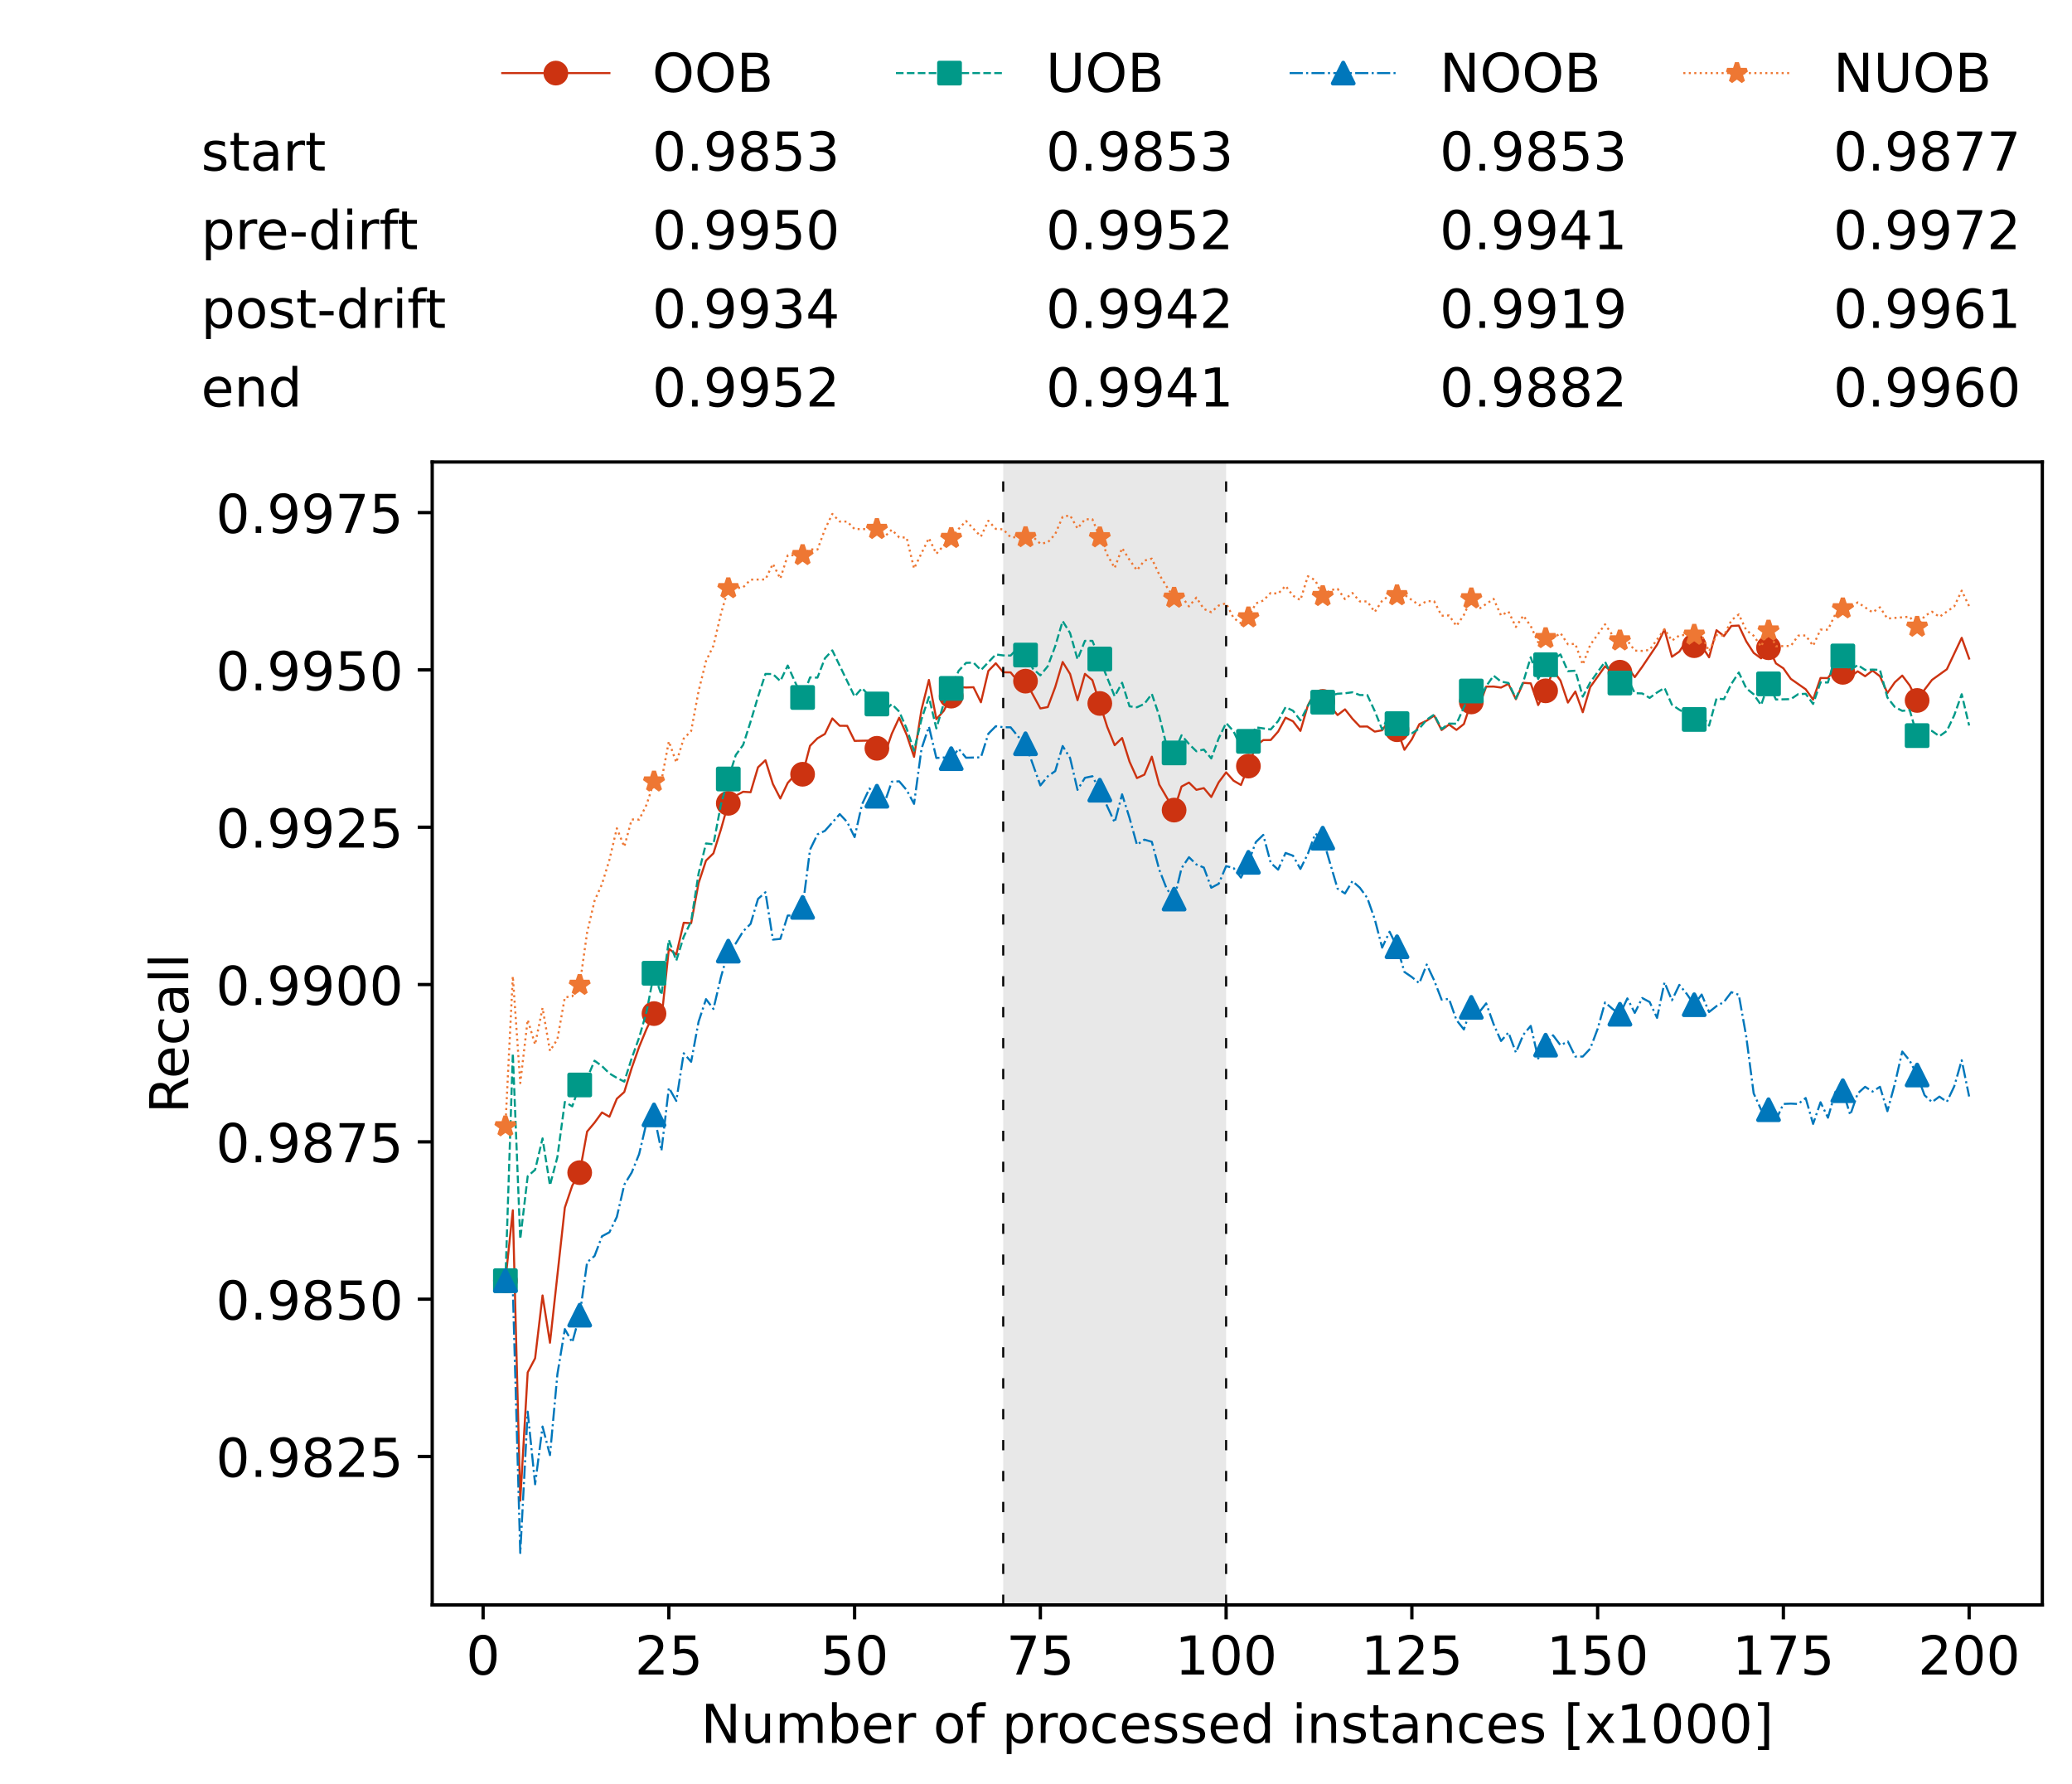 <?xml version="1.0" encoding="utf-8" standalone="no"?>
<!DOCTYPE svg PUBLIC "-//W3C//DTD SVG 1.1//EN"
  "http://www.w3.org/Graphics/SVG/1.1/DTD/svg11.dtd">
<!-- Created with matplotlib (https://matplotlib.org/) -->
<svg height="432.615pt" version="1.1" viewBox="0 0 502.65 432.615" width="502.65pt" xmlns="http://www.w3.org/2000/svg" xmlns:xlink="http://www.w3.org/1999/xlink">
 <defs>
  <style type="text/css">*{stroke-linecap:butt;stroke-linejoin:round;}</style>
 </defs>
 <g id="figure_1">
  <g id="patch_1">
   <path d="M 0 432.615 
L 502.65 432.615 
L 502.65 0 
L 0 0 
z
" style="fill:#ffffff;"/>
  </g>
  <g id="axes_1">
   <g id="patch_2">
    <path d="M 104.85 389.252 
L 495.45 389.252 
L 495.45 112.052 
L 104.85 112.052 
z
" style="fill:#ffffff;"/>
   </g>
   <g id="patch_3">
    <path clip-path="url(#p8511e74807)" d="M 297.446 389.252 
L 297.446 112.052 
L 243.372 112.052 
L 243.372 389.252 
z
" style="fill:#d3d3d3;opacity:0.5;"/>
   </g>
   <g id="matplotlib.axis_1">
    <g id="xtick_1">
     <g id="line2d_1">
      <defs>
       <path d="M 0 0 
L 0 3.5 
" id="m80f234dbc9" style="stroke:#000000;stroke-width:0.8;"/>
      </defs>
      <g>
       <use style="stroke:#000000;stroke-width:0.8;" x="117.197" xlink:href="#m80f234dbc9" y="389.252"/>
      </g>
     </g>
     <g id="text_1">
      <!-- 0 -->
      <g transform="translate(113.061 406.13)scale(0.13 -0.13)">
       <defs>
        <path d="M 31.781 66.406 
Q 24.172 66.406 20.328 58.906 
Q 16.5 51.422 16.5 36.375 
Q 16.5 21.391 20.328 13.891 
Q 24.172 6.391 31.781 6.391 
Q 39.453 6.391 43.281 13.891 
Q 47.125 21.391 47.125 36.375 
Q 47.125 51.422 43.281 58.906 
Q 39.453 66.406 31.781 66.406 
z
M 31.781 74.219 
Q 44.047 74.219 50.516 64.516 
Q 56.984 54.828 56.984 36.375 
Q 56.984 17.969 50.516 8.266 
Q 44.047 -1.422 31.781 -1.422 
Q 19.531 -1.422 13.062 8.266 
Q 6.594 17.969 6.594 36.375 
Q 6.594 54.828 13.062 64.516 
Q 19.531 74.219 31.781 74.219 
z
" id="DejaVuSans-48"/>
       </defs>
       <use xlink:href="#DejaVuSans-48"/>
      </g>
     </g>
    </g>
    <g id="xtick_2">
     <g id="line2d_2">
      <g>
       <use style="stroke:#000000;stroke-width:0.8;" x="162.259" xlink:href="#m80f234dbc9" y="389.252"/>
      </g>
     </g>
     <g id="text_2">
      <!-- 25 -->
      <g transform="translate(153.988 406.13)scale(0.13 -0.13)">
       <defs>
        <path d="M 19.188 8.297 
L 53.609 8.297 
L 53.609 0 
L 7.328 0 
L 7.328 8.297 
Q 12.938 14.109 22.625 23.891 
Q 32.328 33.688 34.812 36.531 
Q 39.547 41.844 41.422 45.531 
Q 43.312 49.219 43.312 52.781 
Q 43.312 58.594 39.234 62.25 
Q 35.156 65.922 28.609 65.922 
Q 23.969 65.922 18.812 64.312 
Q 13.672 62.703 7.812 59.422 
L 7.812 69.391 
Q 13.766 71.781 18.938 73 
Q 24.125 74.219 28.422 74.219 
Q 39.75 74.219 46.484 68.547 
Q 53.219 62.891 53.219 53.422 
Q 53.219 48.922 51.531 44.891 
Q 49.859 40.875 45.406 35.406 
Q 44.188 33.984 37.641 27.219 
Q 31.109 20.453 19.188 8.297 
z
" id="DejaVuSans-50"/>
        <path d="M 10.797 72.906 
L 49.516 72.906 
L 49.516 64.594 
L 19.828 64.594 
L 19.828 46.734 
Q 21.969 47.469 24.109 47.828 
Q 26.266 48.188 28.422 48.188 
Q 40.625 48.188 47.75 41.5 
Q 54.891 34.812 54.891 23.391 
Q 54.891 11.625 47.562 5.094 
Q 40.234 -1.422 26.906 -1.422 
Q 22.312 -1.422 17.547 -0.641 
Q 12.797 0.141 7.719 1.703 
L 7.719 11.625 
Q 12.109 9.234 16.797 8.062 
Q 21.484 6.891 26.703 6.891 
Q 35.156 6.891 40.078 11.328 
Q 45.016 15.766 45.016 23.391 
Q 45.016 31 40.078 35.438 
Q 35.156 39.891 26.703 39.891 
Q 22.75 39.891 18.812 39.016 
Q 14.891 38.141 10.797 36.281 
z
" id="DejaVuSans-53"/>
       </defs>
       <use xlink:href="#DejaVuSans-50"/>
       <use x="63.623" xlink:href="#DejaVuSans-53"/>
      </g>
     </g>
    </g>
    <g id="xtick_3">
     <g id="line2d_3">
      <g>
       <use style="stroke:#000000;stroke-width:0.8;" x="207.322" xlink:href="#m80f234dbc9" y="389.252"/>
      </g>
     </g>
     <g id="text_3">
      <!-- 50 -->
      <g transform="translate(199.05 406.13)scale(0.13 -0.13)">
       <use xlink:href="#DejaVuSans-53"/>
       <use x="63.623" xlink:href="#DejaVuSans-48"/>
      </g>
     </g>
    </g>
    <g id="xtick_4">
     <g id="line2d_4">
      <g>
       <use style="stroke:#000000;stroke-width:0.8;" x="252.384" xlink:href="#m80f234dbc9" y="389.252"/>
      </g>
     </g>
     <g id="text_4">
      <!-- 75 -->
      <g transform="translate(244.113 406.13)scale(0.13 -0.13)">
       <defs>
        <path d="M 8.203 72.906 
L 55.078 72.906 
L 55.078 68.703 
L 28.609 0 
L 18.312 0 
L 43.219 64.594 
L 8.203 64.594 
z
" id="DejaVuSans-55"/>
       </defs>
       <use xlink:href="#DejaVuSans-55"/>
       <use x="63.623" xlink:href="#DejaVuSans-53"/>
      </g>
     </g>
    </g>
    <g id="xtick_5">
     <g id="line2d_5">
      <g>
       <use style="stroke:#000000;stroke-width:0.8;" x="297.446" xlink:href="#m80f234dbc9" y="389.252"/>
      </g>
     </g>
     <g id="text_5">
      <!-- 100 -->
      <g transform="translate(285.039 406.13)scale(0.13 -0.13)">
       <defs>
        <path d="M 12.406 8.297 
L 28.516 8.297 
L 28.516 63.922 
L 10.984 60.406 
L 10.984 69.391 
L 28.422 72.906 
L 38.281 72.906 
L 38.281 8.297 
L 54.391 8.297 
L 54.391 0 
L 12.406 0 
z
" id="DejaVuSans-49"/>
       </defs>
       <use xlink:href="#DejaVuSans-49"/>
       <use x="63.623" xlink:href="#DejaVuSans-48"/>
       <use x="127.246" xlink:href="#DejaVuSans-48"/>
      </g>
     </g>
    </g>
    <g id="xtick_6">
     <g id="line2d_6">
      <g>
       <use style="stroke:#000000;stroke-width:0.8;" x="342.509" xlink:href="#m80f234dbc9" y="389.252"/>
      </g>
     </g>
     <g id="text_6">
      <!-- 125 -->
      <g transform="translate(330.102 406.13)scale(0.13 -0.13)">
       <use xlink:href="#DejaVuSans-49"/>
       <use x="63.623" xlink:href="#DejaVuSans-50"/>
       <use x="127.246" xlink:href="#DejaVuSans-53"/>
      </g>
     </g>
    </g>
    <g id="xtick_7">
     <g id="line2d_7">
      <g>
       <use style="stroke:#000000;stroke-width:0.8;" x="387.571" xlink:href="#m80f234dbc9" y="389.252"/>
      </g>
     </g>
     <g id="text_7">
      <!-- 150 -->
      <g transform="translate(375.164 406.13)scale(0.13 -0.13)">
       <use xlink:href="#DejaVuSans-49"/>
       <use x="63.623" xlink:href="#DejaVuSans-53"/>
       <use x="127.246" xlink:href="#DejaVuSans-48"/>
      </g>
     </g>
    </g>
    <g id="xtick_8">
     <g id="line2d_8">
      <g>
       <use style="stroke:#000000;stroke-width:0.8;" x="432.633" xlink:href="#m80f234dbc9" y="389.252"/>
      </g>
     </g>
     <g id="text_8">
      <!-- 175 -->
      <g transform="translate(420.226 406.13)scale(0.13 -0.13)">
       <use xlink:href="#DejaVuSans-49"/>
       <use x="63.623" xlink:href="#DejaVuSans-55"/>
       <use x="127.246" xlink:href="#DejaVuSans-53"/>
      </g>
     </g>
    </g>
    <g id="xtick_9">
     <g id="line2d_9">
      <g>
       <use style="stroke:#000000;stroke-width:0.8;" x="477.695" xlink:href="#m80f234dbc9" y="389.252"/>
      </g>
     </g>
     <g id="text_9">
      <!-- 200 -->
      <g transform="translate(465.289 406.13)scale(0.13 -0.13)">
       <use xlink:href="#DejaVuSans-50"/>
       <use x="63.623" xlink:href="#DejaVuSans-48"/>
       <use x="127.246" xlink:href="#DejaVuSans-48"/>
      </g>
     </g>
    </g>
    <g id="text_10">
     <!-- Number of processed instances [x1000] -->
     <g transform="translate(170.025 422.711)scale(0.13 -0.13)">
      <defs>
       <path d="M 9.812 72.906 
L 23.094 72.906 
L 55.422 11.922 
L 55.422 72.906 
L 64.984 72.906 
L 64.984 0 
L 51.703 0 
L 19.391 60.984 
L 19.391 0 
L 9.812 0 
z
" id="DejaVuSans-78"/>
       <path d="M 8.5 21.578 
L 8.5 54.688 
L 17.484 54.688 
L 17.484 21.922 
Q 17.484 14.156 20.5 10.266 
Q 23.531 6.391 29.594 6.391 
Q 36.859 6.391 41.078 11.031 
Q 45.312 15.672 45.312 23.688 
L 45.312 54.688 
L 54.297 54.688 
L 54.297 0 
L 45.312 0 
L 45.312 8.406 
Q 42.047 3.422 37.719 1 
Q 33.406 -1.422 27.688 -1.422 
Q 18.266 -1.422 13.375 4.438 
Q 8.5 10.297 8.5 21.578 
z
M 31.109 56 
z
" id="DejaVuSans-117"/>
       <path d="M 52 44.188 
Q 55.375 50.25 60.062 53.125 
Q 64.75 56 71.094 56 
Q 79.641 56 84.281 50.016 
Q 88.922 44.047 88.922 33.016 
L 88.922 0 
L 79.891 0 
L 79.891 32.719 
Q 79.891 40.578 77.094 44.375 
Q 74.312 48.188 68.609 48.188 
Q 61.625 48.188 57.562 43.547 
Q 53.516 38.922 53.516 30.906 
L 53.516 0 
L 44.484 0 
L 44.484 32.719 
Q 44.484 40.625 41.703 44.406 
Q 38.922 48.188 33.109 48.188 
Q 26.219 48.188 22.156 43.531 
Q 18.109 38.875 18.109 30.906 
L 18.109 0 
L 9.078 0 
L 9.078 54.688 
L 18.109 54.688 
L 18.109 46.188 
Q 21.188 51.219 25.484 53.609 
Q 29.781 56 35.688 56 
Q 41.656 56 45.828 52.969 
Q 50 49.953 52 44.188 
z
" id="DejaVuSans-109"/>
       <path d="M 48.688 27.297 
Q 48.688 37.203 44.609 42.844 
Q 40.531 48.484 33.406 48.484 
Q 26.266 48.484 22.188 42.844 
Q 18.109 37.203 18.109 27.297 
Q 18.109 17.391 22.188 11.75 
Q 26.266 6.109 33.406 6.109 
Q 40.531 6.109 44.609 11.75 
Q 48.688 17.391 48.688 27.297 
z
M 18.109 46.391 
Q 20.953 51.266 25.266 53.625 
Q 29.594 56 35.594 56 
Q 45.562 56 51.781 48.094 
Q 58.016 40.188 58.016 27.297 
Q 58.016 14.406 51.781 6.484 
Q 45.562 -1.422 35.594 -1.422 
Q 29.594 -1.422 25.266 0.953 
Q 20.953 3.328 18.109 8.203 
L 18.109 0 
L 9.078 0 
L 9.078 75.984 
L 18.109 75.984 
z
" id="DejaVuSans-98"/>
       <path d="M 56.203 29.594 
L 56.203 25.203 
L 14.891 25.203 
Q 15.484 15.922 20.484 11.062 
Q 25.484 6.203 34.422 6.203 
Q 39.594 6.203 44.453 7.469 
Q 49.312 8.734 54.109 11.281 
L 54.109 2.781 
Q 49.266 0.734 44.188 -0.344 
Q 39.109 -1.422 33.891 -1.422 
Q 20.797 -1.422 13.156 6.188 
Q 5.516 13.812 5.516 26.812 
Q 5.516 40.234 12.766 48.109 
Q 20.016 56 32.328 56 
Q 43.359 56 49.781 48.891 
Q 56.203 41.797 56.203 29.594 
z
M 47.219 32.234 
Q 47.125 39.594 43.094 43.984 
Q 39.062 48.391 32.422 48.391 
Q 24.906 48.391 20.391 44.141 
Q 15.875 39.891 15.188 32.172 
z
" id="DejaVuSans-101"/>
       <path d="M 41.109 46.297 
Q 39.594 47.172 37.812 47.578 
Q 36.031 48 33.891 48 
Q 26.266 48 22.188 43.047 
Q 18.109 38.094 18.109 28.812 
L 18.109 0 
L 9.078 0 
L 9.078 54.688 
L 18.109 54.688 
L 18.109 46.188 
Q 20.953 51.172 25.484 53.578 
Q 30.031 56 36.531 56 
Q 37.453 56 38.578 55.875 
Q 39.703 55.766 41.062 55.516 
z
" id="DejaVuSans-114"/>
       <path id="DejaVuSans-32"/>
       <path d="M 30.609 48.391 
Q 23.391 48.391 19.188 42.75 
Q 14.984 37.109 14.984 27.297 
Q 14.984 17.484 19.156 11.844 
Q 23.344 6.203 30.609 6.203 
Q 37.797 6.203 41.984 11.859 
Q 46.188 17.531 46.188 27.297 
Q 46.188 37.016 41.984 42.703 
Q 37.797 48.391 30.609 48.391 
z
M 30.609 56 
Q 42.328 56 49.016 48.375 
Q 55.719 40.766 55.719 27.297 
Q 55.719 13.875 49.016 6.219 
Q 42.328 -1.422 30.609 -1.422 
Q 18.844 -1.422 12.172 6.219 
Q 5.516 13.875 5.516 27.297 
Q 5.516 40.766 12.172 48.375 
Q 18.844 56 30.609 56 
z
" id="DejaVuSans-111"/>
       <path d="M 37.109 75.984 
L 37.109 68.5 
L 28.516 68.5 
Q 23.688 68.5 21.797 66.547 
Q 19.922 64.594 19.922 59.516 
L 19.922 54.688 
L 34.719 54.688 
L 34.719 47.703 
L 19.922 47.703 
L 19.922 0 
L 10.891 0 
L 10.891 47.703 
L 2.297 47.703 
L 2.297 54.688 
L 10.891 54.688 
L 10.891 58.5 
Q 10.891 67.625 15.141 71.797 
Q 19.391 75.984 28.609 75.984 
z
" id="DejaVuSans-102"/>
       <path d="M 18.109 8.203 
L 18.109 -20.797 
L 9.078 -20.797 
L 9.078 54.688 
L 18.109 54.688 
L 18.109 46.391 
Q 20.953 51.266 25.266 53.625 
Q 29.594 56 35.594 56 
Q 45.562 56 51.781 48.094 
Q 58.016 40.188 58.016 27.297 
Q 58.016 14.406 51.781 6.484 
Q 45.562 -1.422 35.594 -1.422 
Q 29.594 -1.422 25.266 0.953 
Q 20.953 3.328 18.109 8.203 
z
M 48.688 27.297 
Q 48.688 37.203 44.609 42.844 
Q 40.531 48.484 33.406 48.484 
Q 26.266 48.484 22.188 42.844 
Q 18.109 37.203 18.109 27.297 
Q 18.109 17.391 22.188 11.75 
Q 26.266 6.109 33.406 6.109 
Q 40.531 6.109 44.609 11.75 
Q 48.688 17.391 48.688 27.297 
z
" id="DejaVuSans-112"/>
       <path d="M 48.781 52.594 
L 48.781 44.188 
Q 44.969 46.297 41.141 47.344 
Q 37.312 48.391 33.406 48.391 
Q 24.656 48.391 19.812 42.844 
Q 14.984 37.312 14.984 27.297 
Q 14.984 17.281 19.812 11.734 
Q 24.656 6.203 33.406 6.203 
Q 37.312 6.203 41.141 7.25 
Q 44.969 8.297 48.781 10.406 
L 48.781 2.094 
Q 45.016 0.344 40.984 -0.531 
Q 36.969 -1.422 32.422 -1.422 
Q 20.062 -1.422 12.781 6.344 
Q 5.516 14.109 5.516 27.297 
Q 5.516 40.672 12.859 48.328 
Q 20.219 56 33.016 56 
Q 37.156 56 41.109 55.141 
Q 45.062 54.297 48.781 52.594 
z
" id="DejaVuSans-99"/>
       <path d="M 44.281 53.078 
L 44.281 44.578 
Q 40.484 46.531 36.375 47.5 
Q 32.281 48.484 27.875 48.484 
Q 21.188 48.484 17.844 46.438 
Q 14.5 44.391 14.5 40.281 
Q 14.5 37.156 16.891 35.375 
Q 19.281 33.594 26.516 31.984 
L 29.594 31.297 
Q 39.156 29.25 43.188 25.516 
Q 47.219 21.781 47.219 15.094 
Q 47.219 7.469 41.188 3.016 
Q 35.156 -1.422 24.609 -1.422 
Q 20.219 -1.422 15.453 -0.562 
Q 10.688 0.297 5.422 2 
L 5.422 11.281 
Q 10.406 8.688 15.234 7.391 
Q 20.062 6.109 24.812 6.109 
Q 31.156 6.109 34.562 8.281 
Q 37.984 10.453 37.984 14.406 
Q 37.984 18.062 35.516 20.016 
Q 33.062 21.969 24.703 23.781 
L 21.578 24.516 
Q 13.234 26.266 9.516 29.906 
Q 5.812 33.547 5.812 39.891 
Q 5.812 47.609 11.281 51.797 
Q 16.75 56 26.812 56 
Q 31.781 56 36.172 55.266 
Q 40.578 54.547 44.281 53.078 
z
" id="DejaVuSans-115"/>
       <path d="M 45.406 46.391 
L 45.406 75.984 
L 54.391 75.984 
L 54.391 0 
L 45.406 0 
L 45.406 8.203 
Q 42.578 3.328 38.25 0.953 
Q 33.938 -1.422 27.875 -1.422 
Q 17.969 -1.422 11.734 6.484 
Q 5.516 14.406 5.516 27.297 
Q 5.516 40.188 11.734 48.094 
Q 17.969 56 27.875 56 
Q 33.938 56 38.25 53.625 
Q 42.578 51.266 45.406 46.391 
z
M 14.797 27.297 
Q 14.797 17.391 18.875 11.75 
Q 22.953 6.109 30.078 6.109 
Q 37.203 6.109 41.297 11.75 
Q 45.406 17.391 45.406 27.297 
Q 45.406 37.203 41.297 42.844 
Q 37.203 48.484 30.078 48.484 
Q 22.953 48.484 18.875 42.844 
Q 14.797 37.203 14.797 27.297 
z
" id="DejaVuSans-100"/>
       <path d="M 9.422 54.688 
L 18.406 54.688 
L 18.406 0 
L 9.422 0 
z
M 9.422 75.984 
L 18.406 75.984 
L 18.406 64.594 
L 9.422 64.594 
z
" id="DejaVuSans-105"/>
       <path d="M 54.891 33.016 
L 54.891 0 
L 45.906 0 
L 45.906 32.719 
Q 45.906 40.484 42.875 44.328 
Q 39.844 48.188 33.797 48.188 
Q 26.516 48.188 22.312 43.547 
Q 18.109 38.922 18.109 30.906 
L 18.109 0 
L 9.078 0 
L 9.078 54.688 
L 18.109 54.688 
L 18.109 46.188 
Q 21.344 51.125 25.703 53.562 
Q 30.078 56 35.797 56 
Q 45.219 56 50.047 50.172 
Q 54.891 44.344 54.891 33.016 
z
" id="DejaVuSans-110"/>
       <path d="M 18.312 70.219 
L 18.312 54.688 
L 36.812 54.688 
L 36.812 47.703 
L 18.312 47.703 
L 18.312 18.016 
Q 18.312 11.328 20.141 9.422 
Q 21.969 7.516 27.594 7.516 
L 36.812 7.516 
L 36.812 0 
L 27.594 0 
Q 17.188 0 13.234 3.875 
Q 9.281 7.766 9.281 18.016 
L 9.281 47.703 
L 2.688 47.703 
L 2.688 54.688 
L 9.281 54.688 
L 9.281 70.219 
z
" id="DejaVuSans-116"/>
       <path d="M 34.281 27.484 
Q 23.391 27.484 19.188 25 
Q 14.984 22.516 14.984 16.5 
Q 14.984 11.719 18.141 8.906 
Q 21.297 6.109 26.703 6.109 
Q 34.188 6.109 38.703 11.406 
Q 43.219 16.703 43.219 25.484 
L 43.219 27.484 
z
M 52.203 31.203 
L 52.203 0 
L 43.219 0 
L 43.219 8.297 
Q 40.141 3.328 35.547 0.953 
Q 30.953 -1.422 24.312 -1.422 
Q 15.922 -1.422 10.953 3.297 
Q 6 8.016 6 15.922 
Q 6 25.141 12.172 29.828 
Q 18.359 34.516 30.609 34.516 
L 43.219 34.516 
L 43.219 35.406 
Q 43.219 41.609 39.141 45 
Q 35.062 48.391 27.688 48.391 
Q 23 48.391 18.547 47.266 
Q 14.109 46.141 10.016 43.891 
L 10.016 52.203 
Q 14.938 54.109 19.578 55.047 
Q 24.219 56 28.609 56 
Q 40.484 56 46.344 49.844 
Q 52.203 43.703 52.203 31.203 
z
" id="DejaVuSans-97"/>
       <path d="M 8.594 75.984 
L 29.297 75.984 
L 29.297 69 
L 17.578 69 
L 17.578 -6.203 
L 29.297 -6.203 
L 29.297 -13.188 
L 8.594 -13.188 
z
" id="DejaVuSans-91"/>
       <path d="M 54.891 54.688 
L 35.109 28.078 
L 55.906 0 
L 45.312 0 
L 29.391 21.484 
L 13.484 0 
L 2.875 0 
L 24.125 28.609 
L 4.688 54.688 
L 15.281 54.688 
L 29.781 35.203 
L 44.281 54.688 
z
" id="DejaVuSans-120"/>
       <path d="M 30.422 75.984 
L 30.422 -13.188 
L 9.719 -13.188 
L 9.719 -6.203 
L 21.391 -6.203 
L 21.391 69 
L 9.719 69 
L 9.719 75.984 
z
" id="DejaVuSans-93"/>
      </defs>
      <use xlink:href="#DejaVuSans-78"/>
      <use x="74.805" xlink:href="#DejaVuSans-117"/>
      <use x="138.184" xlink:href="#DejaVuSans-109"/>
      <use x="235.596" xlink:href="#DejaVuSans-98"/>
      <use x="299.072" xlink:href="#DejaVuSans-101"/>
      <use x="360.596" xlink:href="#DejaVuSans-114"/>
      <use x="401.709" xlink:href="#DejaVuSans-32"/>
      <use x="433.496" xlink:href="#DejaVuSans-111"/>
      <use x="494.678" xlink:href="#DejaVuSans-102"/>
      <use x="529.883" xlink:href="#DejaVuSans-32"/>
      <use x="561.67" xlink:href="#DejaVuSans-112"/>
      <use x="625.146" xlink:href="#DejaVuSans-114"/>
      <use x="664.01" xlink:href="#DejaVuSans-111"/>
      <use x="725.191" xlink:href="#DejaVuSans-99"/>
      <use x="780.172" xlink:href="#DejaVuSans-101"/>
      <use x="841.695" xlink:href="#DejaVuSans-115"/>
      <use x="893.795" xlink:href="#DejaVuSans-115"/>
      <use x="945.895" xlink:href="#DejaVuSans-101"/>
      <use x="1007.418" xlink:href="#DejaVuSans-100"/>
      <use x="1070.895" xlink:href="#DejaVuSans-32"/>
      <use x="1102.682" xlink:href="#DejaVuSans-105"/>
      <use x="1130.465" xlink:href="#DejaVuSans-110"/>
      <use x="1193.844" xlink:href="#DejaVuSans-115"/>
      <use x="1245.943" xlink:href="#DejaVuSans-116"/>
      <use x="1285.152" xlink:href="#DejaVuSans-97"/>
      <use x="1346.432" xlink:href="#DejaVuSans-110"/>
      <use x="1409.811" xlink:href="#DejaVuSans-99"/>
      <use x="1464.791" xlink:href="#DejaVuSans-101"/>
      <use x="1526.314" xlink:href="#DejaVuSans-115"/>
      <use x="1578.414" xlink:href="#DejaVuSans-32"/>
      <use x="1610.201" xlink:href="#DejaVuSans-91"/>
      <use x="1649.215" xlink:href="#DejaVuSans-120"/>
      <use x="1708.395" xlink:href="#DejaVuSans-49"/>
      <use x="1772.018" xlink:href="#DejaVuSans-48"/>
      <use x="1835.641" xlink:href="#DejaVuSans-48"/>
      <use x="1899.264" xlink:href="#DejaVuSans-48"/>
      <use x="1962.887" xlink:href="#DejaVuSans-93"/>
     </g>
    </g>
   </g>
   <g id="matplotlib.axis_2">
    <g id="ytick_1">
     <g id="line2d_10">
      <defs>
       <path d="M 0 0 
L -3.5 0 
" id="m209658a91c" style="stroke:#000000;stroke-width:0.8;"/>
      </defs>
      <g>
       <use style="stroke:#000000;stroke-width:0.8;" x="104.85" xlink:href="#m209658a91c" y="353.25"/>
      </g>
     </g>
     <g id="text_11">
      <!-- 0.9825 -->
      <g transform="translate(52.362 358.189)scale(0.13 -0.13)">
       <defs>
        <path d="M 10.688 12.406 
L 21 12.406 
L 21 0 
L 10.688 0 
z
" id="DejaVuSans-46"/>
        <path d="M 10.984 1.516 
L 10.984 10.5 
Q 14.703 8.734 18.5 7.812 
Q 22.312 6.891 25.984 6.891 
Q 35.75 6.891 40.891 13.453 
Q 46.047 20.016 46.781 33.406 
Q 43.953 29.203 39.594 26.953 
Q 35.25 24.703 29.984 24.703 
Q 19.047 24.703 12.672 31.312 
Q 6.297 37.938 6.297 49.422 
Q 6.297 60.641 12.938 67.422 
Q 19.578 74.219 30.609 74.219 
Q 43.266 74.219 49.922 64.516 
Q 56.594 54.828 56.594 36.375 
Q 56.594 19.141 48.406 8.859 
Q 40.234 -1.422 26.422 -1.422 
Q 22.703 -1.422 18.891 -0.688 
Q 15.094 0.047 10.984 1.516 
z
M 30.609 32.422 
Q 37.25 32.422 41.125 36.953 
Q 45.016 41.5 45.016 49.422 
Q 45.016 57.281 41.125 61.844 
Q 37.25 66.406 30.609 66.406 
Q 23.969 66.406 20.094 61.844 
Q 16.219 57.281 16.219 49.422 
Q 16.219 41.5 20.094 36.953 
Q 23.969 32.422 30.609 32.422 
z
" id="DejaVuSans-57"/>
        <path d="M 31.781 34.625 
Q 24.75 34.625 20.719 30.859 
Q 16.703 27.094 16.703 20.516 
Q 16.703 13.922 20.719 10.156 
Q 24.75 6.391 31.781 6.391 
Q 38.812 6.391 42.859 10.172 
Q 46.922 13.969 46.922 20.516 
Q 46.922 27.094 42.891 30.859 
Q 38.875 34.625 31.781 34.625 
z
M 21.922 38.812 
Q 15.578 40.375 12.031 44.719 
Q 8.5 49.078 8.5 55.328 
Q 8.5 64.062 14.719 69.141 
Q 20.953 74.219 31.781 74.219 
Q 42.672 74.219 48.875 69.141 
Q 55.078 64.062 55.078 55.328 
Q 55.078 49.078 51.531 44.719 
Q 48 40.375 41.703 38.812 
Q 48.828 37.156 52.797 32.312 
Q 56.781 27.484 56.781 20.516 
Q 56.781 9.906 50.312 4.234 
Q 43.844 -1.422 31.781 -1.422 
Q 19.734 -1.422 13.25 4.234 
Q 6.781 9.906 6.781 20.516 
Q 6.781 27.484 10.781 32.312 
Q 14.797 37.156 21.922 38.812 
z
M 18.312 54.391 
Q 18.312 48.734 21.844 45.562 
Q 25.391 42.391 31.781 42.391 
Q 38.141 42.391 41.719 45.562 
Q 45.312 48.734 45.312 54.391 
Q 45.312 60.062 41.719 63.234 
Q 38.141 66.406 31.781 66.406 
Q 25.391 66.406 21.844 63.234 
Q 18.312 60.062 18.312 54.391 
z
" id="DejaVuSans-56"/>
       </defs>
       <use xlink:href="#DejaVuSans-48"/>
       <use x="63.623" xlink:href="#DejaVuSans-46"/>
       <use x="95.41" xlink:href="#DejaVuSans-57"/>
       <use x="159.033" xlink:href="#DejaVuSans-56"/>
       <use x="222.656" xlink:href="#DejaVuSans-50"/>
       <use x="286.279" xlink:href="#DejaVuSans-53"/>
      </g>
     </g>
    </g>
    <g id="ytick_2">
     <g id="line2d_11">
      <g>
       <use style="stroke:#000000;stroke-width:0.8;" x="104.85" xlink:href="#m209658a91c" y="315.095"/>
      </g>
     </g>
     <g id="text_12">
      <!-- 0.9850 -->
      <g transform="translate(52.362 320.034)scale(0.13 -0.13)">
       <use xlink:href="#DejaVuSans-48"/>
       <use x="63.623" xlink:href="#DejaVuSans-46"/>
       <use x="95.41" xlink:href="#DejaVuSans-57"/>
       <use x="159.033" xlink:href="#DejaVuSans-56"/>
       <use x="222.656" xlink:href="#DejaVuSans-53"/>
       <use x="286.279" xlink:href="#DejaVuSans-48"/>
      </g>
     </g>
    </g>
    <g id="ytick_3">
     <g id="line2d_12">
      <g>
       <use style="stroke:#000000;stroke-width:0.8;" x="104.85" xlink:href="#m209658a91c" y="276.94"/>
      </g>
     </g>
     <g id="text_13">
      <!-- 0.9875 -->
      <g transform="translate(52.362 281.879)scale(0.13 -0.13)">
       <use xlink:href="#DejaVuSans-48"/>
       <use x="63.623" xlink:href="#DejaVuSans-46"/>
       <use x="95.41" xlink:href="#DejaVuSans-57"/>
       <use x="159.033" xlink:href="#DejaVuSans-56"/>
       <use x="222.656" xlink:href="#DejaVuSans-55"/>
       <use x="286.279" xlink:href="#DejaVuSans-53"/>
      </g>
     </g>
    </g>
    <g id="ytick_4">
     <g id="line2d_13">
      <g>
       <use style="stroke:#000000;stroke-width:0.8;" x="104.85" xlink:href="#m209658a91c" y="238.785"/>
      </g>
     </g>
     <g id="text_14">
      <!-- 0.9900 -->
      <g transform="translate(52.362 243.724)scale(0.13 -0.13)">
       <use xlink:href="#DejaVuSans-48"/>
       <use x="63.623" xlink:href="#DejaVuSans-46"/>
       <use x="95.41" xlink:href="#DejaVuSans-57"/>
       <use x="159.033" xlink:href="#DejaVuSans-57"/>
       <use x="222.656" xlink:href="#DejaVuSans-48"/>
       <use x="286.279" xlink:href="#DejaVuSans-48"/>
      </g>
     </g>
    </g>
    <g id="ytick_5">
     <g id="line2d_14">
      <g>
       <use style="stroke:#000000;stroke-width:0.8;" x="104.85" xlink:href="#m209658a91c" y="200.629"/>
      </g>
     </g>
     <g id="text_15">
      <!-- 0.9925 -->
      <g transform="translate(52.362 205.568)scale(0.13 -0.13)">
       <use xlink:href="#DejaVuSans-48"/>
       <use x="63.623" xlink:href="#DejaVuSans-46"/>
       <use x="95.41" xlink:href="#DejaVuSans-57"/>
       <use x="159.033" xlink:href="#DejaVuSans-57"/>
       <use x="222.656" xlink:href="#DejaVuSans-50"/>
       <use x="286.279" xlink:href="#DejaVuSans-53"/>
      </g>
     </g>
    </g>
    <g id="ytick_6">
     <g id="line2d_15">
      <g>
       <use style="stroke:#000000;stroke-width:0.8;" x="104.85" xlink:href="#m209658a91c" y="162.474"/>
      </g>
     </g>
     <g id="text_16">
      <!-- 0.9950 -->
      <g transform="translate(52.362 167.413)scale(0.13 -0.13)">
       <use xlink:href="#DejaVuSans-48"/>
       <use x="63.623" xlink:href="#DejaVuSans-46"/>
       <use x="95.41" xlink:href="#DejaVuSans-57"/>
       <use x="159.033" xlink:href="#DejaVuSans-57"/>
       <use x="222.656" xlink:href="#DejaVuSans-53"/>
       <use x="286.279" xlink:href="#DejaVuSans-48"/>
      </g>
     </g>
    </g>
    <g id="ytick_7">
     <g id="line2d_16">
      <g>
       <use style="stroke:#000000;stroke-width:0.8;" x="104.85" xlink:href="#m209658a91c" y="124.319"/>
      </g>
     </g>
     <g id="text_17">
      <!-- 0.9975 -->
      <g transform="translate(52.362 129.258)scale(0.13 -0.13)">
       <use xlink:href="#DejaVuSans-48"/>
       <use x="63.623" xlink:href="#DejaVuSans-46"/>
       <use x="95.41" xlink:href="#DejaVuSans-57"/>
       <use x="159.033" xlink:href="#DejaVuSans-57"/>
       <use x="222.656" xlink:href="#DejaVuSans-55"/>
       <use x="286.279" xlink:href="#DejaVuSans-53"/>
      </g>
     </g>
    </g>
    <g id="text_18">
     <!-- Recall -->
     <g transform="translate(45.659 270.044)rotate(-90)scale(0.13 -0.13)">
      <defs>
       <path d="M 44.391 34.188 
Q 47.562 33.109 50.562 29.594 
Q 53.562 26.078 56.594 19.922 
L 66.609 0 
L 56 0 
L 46.688 18.703 
Q 43.062 26.031 39.672 28.422 
Q 36.281 30.812 30.422 30.812 
L 19.672 30.812 
L 19.672 0 
L 9.812 0 
L 9.812 72.906 
L 32.078 72.906 
Q 44.578 72.906 50.734 67.672 
Q 56.891 62.453 56.891 51.906 
Q 56.891 45.016 53.688 40.469 
Q 50.484 35.938 44.391 34.188 
z
M 19.672 64.797 
L 19.672 38.922 
L 32.078 38.922 
Q 39.203 38.922 42.844 42.219 
Q 46.484 45.516 46.484 51.906 
Q 46.484 58.297 42.844 61.547 
Q 39.203 64.797 32.078 64.797 
z
" id="DejaVuSans-82"/>
       <path d="M 9.422 75.984 
L 18.406 75.984 
L 18.406 0 
L 9.422 0 
z
" id="DejaVuSans-108"/>
      </defs>
      <use xlink:href="#DejaVuSans-82"/>
      <use x="64.982" xlink:href="#DejaVuSans-101"/>
      <use x="126.506" xlink:href="#DejaVuSans-99"/>
      <use x="181.486" xlink:href="#DejaVuSans-97"/>
      <use x="242.766" xlink:href="#DejaVuSans-108"/>
      <use x="270.549" xlink:href="#DejaVuSans-108"/>
     </g>
    </g>
   </g>
   <g id="line2d_17"/>
   <g id="line2d_18"/>
   <g id="line2d_19"/>
   <g id="line2d_20"/>
   <g id="line2d_21"/>
   <g id="line2d_22">
    <path clip-path="url(#p8511e74807)" d="M 122.605 310.606 
L 124.407 293.535 
L 126.21 363.965 
L 128.012 332.862 
L 129.815 329.423 
L 131.617 314.19 
L 133.419 325.661 
L 137.024 292.883 
L 138.827 287.549 
L 140.629 284.405 
L 142.432 274.441 
L 144.234 272.284 
L 146.037 269.81 
L 147.839 270.849 
L 149.642 266.479 
L 151.444 264.85 
L 153.247 259.029 
L 155.049 253.907 
L 156.852 249.536 
L 158.654 245.832 
L 160.457 247.297 
L 162.259 230.114 
L 164.062 231.508 
L 165.864 223.801 
L 167.667 223.916 
L 169.469 214.194 
L 171.272 208.718 
L 173.074 206.962 
L 174.877 201.215 
L 176.679 194.836 
L 178.482 192.977 
L 180.284 192.031 
L 182.087 192.145 
L 183.889 186.096 
L 185.692 184.386 
L 187.494 190.142 
L 189.297 193.663 
L 191.099 189.885 
L 192.902 187.893 
L 194.704 187.784 
L 196.507 180.885 
L 198.309 179.062 
L 200.112 178.01 
L 201.914 174.242 
L 203.717 176.025 
L 205.519 176.039 
L 207.322 179.69 
L 210.927 179.618 
L 214.532 183.242 
L 216.334 177.976 
L 218.137 174.065 
L 219.939 178.185 
L 221.742 183.556 
L 223.544 172.124 
L 225.347 164.908 
L 227.149 174.423 
L 228.952 172.399 
L 230.754 168.835 
L 232.557 166.615 
L 234.359 166.74 
L 236.162 166.677 
L 237.964 170.328 
L 239.767 162.716 
L 241.569 160.871 
L 243.372 163.045 
L 245.174 163.083 
L 246.976 165.305 
L 248.779 165.202 
L 252.384 171.824 
L 254.186 171.491 
L 255.989 166.638 
L 257.791 160.551 
L 259.594 163.465 
L 261.396 169.825 
L 263.199 163.437 
L 265.001 164.957 
L 268.606 176.306 
L 270.409 180.736 
L 272.211 178.991 
L 274.014 184.722 
L 275.816 188.712 
L 277.619 187.883 
L 279.421 183.522 
L 281.224 190.293 
L 284.829 196.477 
L 286.631 190.766 
L 288.434 189.8 
L 290.236 191.563 
L 292.039 191.144 
L 293.841 193.303 
L 295.644 189.737 
L 297.446 187.318 
L 299.249 189.338 
L 301.051 190.387 
L 302.854 185.803 
L 304.656 180.888 
L 306.459 179.495 
L 308.261 179.475 
L 310.064 177.442 
L 311.866 174.061 
L 313.669 174.934 
L 315.471 177.272 
L 317.274 171.098 
L 319.076 167.682 
L 320.879 170.111 
L 322.681 171.243 
L 324.484 173.428 
L 326.286 172.041 
L 328.089 174.318 
L 329.891 176.221 
L 331.694 176.195 
L 333.496 177.446 
L 335.299 177.12 
L 337.101 174.551 
L 338.904 176.985 
L 340.706 181.85 
L 342.509 179.294 
L 344.311 175.641 
L 346.114 174.781 
L 347.916 173.548 
L 349.719 177.062 
L 351.521 175.733 
L 353.324 177.028 
L 355.126 175.604 
L 356.928 170.245 
L 358.731 171.549 
L 360.533 166.534 
L 362.336 166.515 
L 364.138 166.759 
L 365.941 165.864 
L 367.743 169.582 
L 369.546 165.606 
L 371.348 165.739 
L 373.151 171.001 
L 374.953 167.552 
L 376.756 162.59 
L 378.558 165.063 
L 380.361 170.399 
L 382.163 167.713 
L 383.966 172.741 
L 385.768 166.65 
L 389.373 161.608 
L 391.176 163.006 
L 392.978 163.031 
L 394.781 161.753 
L 396.583 164.229 
L 398.386 161.726 
L 401.991 156.363 
L 403.793 152.679 
L 405.596 159.29 
L 407.398 158.034 
L 409.201 155.293 
L 411.003 156.602 
L 412.806 156.65 
L 414.608 159.419 
L 416.411 152.846 
L 418.213 154.27 
L 420.016 151.818 
L 421.818 151.72 
L 423.621 155.542 
L 425.423 158.346 
L 427.226 159.67 
L 429.028 157.1 
L 430.831 160.896 
L 432.633 162.09 
L 434.436 164.65 
L 438.041 167.17 
L 439.843 169.674 
L 441.646 164.438 
L 443.448 164.456 
L 445.251 161.934 
L 448.856 164.135 
L 450.658 162.817 
L 452.461 164.005 
L 454.263 162.639 
L 456.066 164.022 
L 457.868 168.072 
L 459.671 165.477 
L 461.473 163.851 
L 463.276 166.228 
L 465.078 169.884 
L 466.881 167.265 
L 468.683 164.902 
L 472.288 162.318 
L 475.893 154.693 
L 477.695 159.72 
L 477.695 159.72 
" style="fill:none;stroke:#cc3311;stroke-linecap:square;stroke-width:0.5;"/>
    <defs>
     <path d="M 0 2.5 
C 0.663 2.5 1.299 2.237 1.768 1.768 
C 2.237 1.299 2.5 0.663 2.5 0 
C 2.5 -0.663 2.237 -1.299 1.768 -1.768 
C 1.299 -2.237 0.663 -2.5 0 -2.5 
C -0.663 -2.5 -1.299 -2.237 -1.768 -1.768 
C -2.237 -1.299 -2.5 -0.663 -2.5 0 
C -2.5 0.663 -2.237 1.299 -1.768 1.768 
C -1.299 2.237 -0.663 2.5 0 2.5 
z
" id="mbf884a3195" style="stroke:#cc3311;"/>
    </defs>
    <g clip-path="url(#p8511e74807)">
     <use style="fill:#cc3311;stroke:#cc3311;" x="122.605" xlink:href="#mbf884a3195" y="310.606"/>
     <use style="fill:#cc3311;stroke:#cc3311;" x="140.629" xlink:href="#mbf884a3195" y="284.405"/>
     <use style="fill:#cc3311;stroke:#cc3311;" x="158.654" xlink:href="#mbf884a3195" y="245.832"/>
     <use style="fill:#cc3311;stroke:#cc3311;" x="176.679" xlink:href="#mbf884a3195" y="194.836"/>
     <use style="fill:#cc3311;stroke:#cc3311;" x="194.704" xlink:href="#mbf884a3195" y="187.784"/>
     <use style="fill:#cc3311;stroke:#cc3311;" x="212.729" xlink:href="#mbf884a3195" y="181.491"/>
     <use style="fill:#cc3311;stroke:#cc3311;" x="230.754" xlink:href="#mbf884a3195" y="168.835"/>
     <use style="fill:#cc3311;stroke:#cc3311;" x="248.779" xlink:href="#mbf884a3195" y="165.202"/>
     <use style="fill:#cc3311;stroke:#cc3311;" x="266.804" xlink:href="#mbf884a3195" y="170.612"/>
     <use style="fill:#cc3311;stroke:#cc3311;" x="284.829" xlink:href="#mbf884a3195" y="196.477"/>
     <use style="fill:#cc3311;stroke:#cc3311;" x="302.854" xlink:href="#mbf884a3195" y="185.803"/>
     <use style="fill:#cc3311;stroke:#cc3311;" x="320.879" xlink:href="#mbf884a3195" y="170.111"/>
     <use style="fill:#cc3311;stroke:#cc3311;" x="338.904" xlink:href="#mbf884a3195" y="176.985"/>
     <use style="fill:#cc3311;stroke:#cc3311;" x="356.928" xlink:href="#mbf884a3195" y="170.245"/>
     <use style="fill:#cc3311;stroke:#cc3311;" x="374.953" xlink:href="#mbf884a3195" y="167.552"/>
     <use style="fill:#cc3311;stroke:#cc3311;" x="392.978" xlink:href="#mbf884a3195" y="163.031"/>
     <use style="fill:#cc3311;stroke:#cc3311;" x="411.003" xlink:href="#mbf884a3195" y="156.602"/>
     <use style="fill:#cc3311;stroke:#cc3311;" x="429.028" xlink:href="#mbf884a3195" y="157.1"/>
     <use style="fill:#cc3311;stroke:#cc3311;" x="447.053" xlink:href="#mbf884a3195" y="163.063"/>
     <use style="fill:#cc3311;stroke:#cc3311;" x="465.078" xlink:href="#mbf884a3195" y="169.884"/>
    </g>
   </g>
   <g id="line2d_23"/>
   <g id="line2d_24"/>
   <g id="line2d_25"/>
   <g id="line2d_26"/>
   <g id="line2d_27">
    <path clip-path="url(#p8511e74807)" d="M 122.605 310.606 
L 124.407 255.475 
L 126.21 300.532 
L 128.012 285.287 
L 129.815 283.713 
L 131.617 276.098 
L 133.419 287.505 
L 135.222 280.594 
L 137.024 267.263 
L 138.827 268.326 
L 140.629 263.139 
L 142.432 261.502 
L 144.234 257.259 
L 146.037 258.563 
L 147.839 260.353 
L 149.642 261.419 
L 151.444 262.332 
L 153.247 256.651 
L 155.049 251.655 
L 156.852 245.388 
L 158.654 236.046 
L 160.457 241.317 
L 162.259 227.968 
L 164.062 232.986 
L 165.864 227.192 
L 167.667 223.453 
L 169.469 211.862 
L 171.272 204.56 
L 173.074 204.771 
L 174.877 195.184 
L 176.679 188.929 
L 178.482 183.136 
L 180.284 180.66 
L 182.087 175.036 
L 183.889 168.988 
L 185.692 163.452 
L 187.494 163.476 
L 189.297 165.192 
L 191.099 161.415 
L 192.902 165.479 
L 194.704 169.156 
L 196.507 164.297 
L 198.309 164.349 
L 200.112 159.673 
L 201.914 157.739 
L 207.322 168.94 
L 209.124 166.886 
L 212.729 170.74 
L 214.532 172.491 
L 216.334 170.758 
L 218.137 172.58 
L 219.939 176.7 
L 221.742 182.071 
L 223.544 174.465 
L 225.347 169.052 
L 227.149 176.664 
L 228.952 170.592 
L 230.754 166.958 
L 232.557 162.698 
L 234.359 160.771 
L 236.162 160.708 
L 237.964 162.525 
L 241.569 158.725 
L 243.372 158.958 
L 245.174 158.995 
L 246.976 157.059 
L 248.779 158.873 
L 250.581 162.196 
L 252.384 163.796 
L 254.186 161.574 
L 255.989 156.721 
L 257.791 150.634 
L 259.594 153.548 
L 261.396 159.907 
L 263.199 155.423 
L 265.001 155.423 
L 270.409 168.877 
L 272.211 165.581 
L 274.014 171.312 
L 275.816 171.544 
L 277.619 170.714 
L 279.421 168.295 
L 281.224 173.618 
L 283.026 180.927 
L 284.829 182.608 
L 286.631 178.334 
L 288.434 180.444 
L 290.236 182.208 
L 292.039 181.788 
L 293.841 183.948 
L 295.644 179.077 
L 297.446 175.345 
L 299.249 177.365 
L 301.051 181.219 
L 302.854 179.801 
L 304.656 176.397 
L 308.261 176.918 
L 310.064 174.885 
L 311.866 171.505 
L 313.669 172.377 
L 315.471 174.716 
L 319.076 167.831 
L 320.879 170.299 
L 322.681 168.71 
L 324.484 168.254 
L 326.286 168.141 
L 328.089 167.899 
L 329.891 168.573 
L 331.694 168.573 
L 333.496 172.435 
L 335.299 176.932 
L 337.101 173.078 
L 340.706 177.876 
L 342.509 177.85 
L 344.311 176.7 
L 346.114 174.542 
L 347.916 173.309 
L 349.719 176.823 
L 351.521 175.494 
L 353.324 175.531 
L 356.928 167.592 
L 358.731 170.181 
L 360.533 166.43 
L 362.336 163.869 
L 364.138 165.311 
L 365.941 165.645 
L 367.743 169.392 
L 369.546 165.333 
L 371.348 159.405 
L 373.151 164.668 
L 374.953 161.219 
L 378.558 158.721 
L 380.361 162.792 
L 382.163 162.671 
L 383.966 168.957 
L 385.768 165.525 
L 389.373 160.483 
L 391.176 164.35 
L 392.978 165.662 
L 394.781 164.384 
L 396.583 168.119 
L 398.386 168.184 
L 400.188 169.268 
L 401.991 167.955 
L 403.793 166.831 
L 405.596 170.923 
L 407.398 172.138 
L 409.201 173.182 
L 411.003 174.49 
L 412.806 173.266 
L 414.608 175.991 
L 416.411 169.417 
L 418.213 169.574 
L 420.016 165.865 
L 421.818 163.108 
L 423.621 166.93 
L 425.423 168.385 
L 427.226 171.007 
L 429.028 165.86 
L 430.831 169.655 
L 434.436 169.563 
L 436.238 168.346 
L 438.041 168.269 
L 439.843 170.734 
L 441.646 165.507 
L 443.448 165.531 
L 445.251 159.225 
L 447.053 159.086 
L 448.856 162.6 
L 450.658 161.287 
L 452.461 162.475 
L 454.263 162.396 
L 456.066 162.474 
L 457.868 169.165 
L 459.671 171.477 
L 461.473 172.409 
L 463.276 172.227 
L 465.078 178.411 
L 466.881 177.048 
L 468.683 177.295 
L 470.485 178.549 
L 472.288 177.273 
L 474.09 173.464 
L 475.893 168.377 
L 477.695 175.969 
L 477.695 175.969 
" style="fill:none;stroke:#009988;stroke-dasharray:1.85,0.8;stroke-dashoffset:0;stroke-width:0.5;"/>
    <defs>
     <path d="M -2.5 2.5 
L 2.5 2.5 
L 2.5 -2.5 
L -2.5 -2.5 
z
" id="m21bf21aada" style="stroke:#009988;stroke-linejoin:miter;"/>
    </defs>
    <g clip-path="url(#p8511e74807)">
     <use style="fill:#009988;stroke:#009988;stroke-linejoin:miter;" x="122.605" xlink:href="#m21bf21aada" y="310.606"/>
     <use style="fill:#009988;stroke:#009988;stroke-linejoin:miter;" x="140.629" xlink:href="#m21bf21aada" y="263.139"/>
     <use style="fill:#009988;stroke:#009988;stroke-linejoin:miter;" x="158.654" xlink:href="#m21bf21aada" y="236.046"/>
     <use style="fill:#009988;stroke:#009988;stroke-linejoin:miter;" x="176.679" xlink:href="#m21bf21aada" y="188.929"/>
     <use style="fill:#009988;stroke:#009988;stroke-linejoin:miter;" x="194.704" xlink:href="#m21bf21aada" y="169.156"/>
     <use style="fill:#009988;stroke:#009988;stroke-linejoin:miter;" x="212.729" xlink:href="#m21bf21aada" y="170.74"/>
     <use style="fill:#009988;stroke:#009988;stroke-linejoin:miter;" x="230.754" xlink:href="#m21bf21aada" y="166.958"/>
     <use style="fill:#009988;stroke:#009988;stroke-linejoin:miter;" x="248.779" xlink:href="#m21bf21aada" y="158.873"/>
     <use style="fill:#009988;stroke:#009988;stroke-linejoin:miter;" x="266.804" xlink:href="#m21bf21aada" y="159.833"/>
     <use style="fill:#009988;stroke:#009988;stroke-linejoin:miter;" x="284.829" xlink:href="#m21bf21aada" y="182.608"/>
     <use style="fill:#009988;stroke:#009988;stroke-linejoin:miter;" x="302.854" xlink:href="#m21bf21aada" y="179.801"/>
     <use style="fill:#009988;stroke:#009988;stroke-linejoin:miter;" x="320.879" xlink:href="#m21bf21aada" y="170.299"/>
     <use style="fill:#009988;stroke:#009988;stroke-linejoin:miter;" x="338.904" xlink:href="#m21bf21aada" y="175.512"/>
     <use style="fill:#009988;stroke:#009988;stroke-linejoin:miter;" x="356.928" xlink:href="#m21bf21aada" y="167.592"/>
     <use style="fill:#009988;stroke:#009988;stroke-linejoin:miter;" x="374.953" xlink:href="#m21bf21aada" y="161.219"/>
     <use style="fill:#009988;stroke:#009988;stroke-linejoin:miter;" x="392.978" xlink:href="#m21bf21aada" y="165.662"/>
     <use style="fill:#009988;stroke:#009988;stroke-linejoin:miter;" x="411.003" xlink:href="#m21bf21aada" y="174.49"/>
     <use style="fill:#009988;stroke:#009988;stroke-linejoin:miter;" x="429.028" xlink:href="#m21bf21aada" y="165.86"/>
     <use style="fill:#009988;stroke:#009988;stroke-linejoin:miter;" x="447.053" xlink:href="#m21bf21aada" y="159.086"/>
     <use style="fill:#009988;stroke:#009988;stroke-linejoin:miter;" x="465.078" xlink:href="#m21bf21aada" y="178.411"/>
    </g>
   </g>
   <g id="line2d_28"/>
   <g id="line2d_29"/>
   <g id="line2d_30"/>
   <g id="line2d_31"/>
   <g id="line2d_32">
    <path clip-path="url(#p8511e74807)" d="M 122.605 310.606 
L 124.407 312.565 
L 126.21 376.652 
L 128.012 342.377 
L 129.815 359.986 
L 131.617 345.987 
L 133.419 352.915 
L 135.222 333.264 
L 137.024 322.352 
L 138.827 325.576 
L 140.629 318.975 
L 142.432 306.13 
L 144.234 304.616 
L 146.037 299.833 
L 147.839 298.871 
L 149.642 295.14 
L 151.444 287.336 
L 153.247 284.372 
L 155.049 279.905 
L 156.852 272.226 
L 158.654 270.401 
L 160.457 279.113 
L 162.259 263.805 
L 164.062 267.011 
L 165.864 255.451 
L 167.667 257.522 
L 169.469 247.8 
L 171.272 242.324 
L 173.074 244.712 
L 174.877 237.057 
L 176.679 230.679 
L 178.482 228.819 
L 180.284 225.871 
L 182.087 224.063 
L 183.889 218.014 
L 185.692 216.404 
L 187.494 227.889 
L 189.297 227.714 
L 191.099 222.048 
L 192.902 222.064 
L 194.704 220.075 
L 196.507 206.066 
L 198.309 202.368 
L 200.112 201.507 
L 203.717 197.452 
L 205.519 199.37 
L 207.322 203.021 
L 209.124 195.067 
L 210.927 191.237 
L 214.532 194.861 
L 216.334 189.595 
L 218.137 189.495 
L 219.939 191.606 
L 221.742 194.964 
L 223.544 181.62 
L 225.347 176.221 
L 227.149 183.833 
L 228.952 183.721 
L 230.754 184.001 
L 232.557 181.603 
L 234.359 183.778 
L 237.964 183.683 
L 239.767 177.95 
L 241.569 176.134 
L 243.372 176.366 
L 245.174 176.404 
L 246.976 178.626 
L 248.779 180.389 
L 252.384 190.498 
L 254.186 188.276 
L 255.989 187.021 
L 257.791 180.934 
L 259.594 183.848 
L 261.396 191.57 
L 263.199 188.649 
L 265.001 188.257 
L 266.804 191.65 
L 270.409 199.482 
L 272.211 192.647 
L 274.014 198.379 
L 275.816 204.892 
L 277.619 203.648 
L 279.421 204.158 
L 281.224 210.929 
L 283.026 215.542 
L 284.829 218.063 
L 286.631 210.564 
L 288.434 207.898 
L 290.236 209.662 
L 292.039 210.412 
L 293.841 215.307 
L 295.644 214.349 
L 297.446 210.064 
L 299.249 210.521 
L 301.051 212.854 
L 302.854 209.145 
L 304.656 204.23 
L 306.459 202.488 
L 308.261 209.281 
L 310.064 210.922 
L 311.866 206.874 
L 313.669 207.532 
L 315.471 210.743 
L 317.274 207.084 
L 319.076 202.206 
L 320.879 203.282 
L 324.484 215.528 
L 326.286 216.689 
L 328.089 213.688 
L 329.891 215.313 
L 331.694 217.791 
L 333.496 222.919 
L 335.299 229.827 
L 337.101 225.973 
L 338.904 229.624 
L 340.706 235.741 
L 342.509 236.974 
L 344.311 238.47 
L 346.114 233.935 
L 347.916 237.768 
L 349.719 242.453 
L 351.521 242.268 
L 353.324 247.397 
L 355.126 249.678 
L 356.928 244.319 
L 358.731 245.649 
L 360.533 243.355 
L 362.336 248.394 
L 364.138 252.476 
L 365.941 250.419 
L 367.743 255.269 
L 369.546 250.962 
L 371.348 248.817 
L 373.151 256.711 
L 374.953 253.487 
L 376.756 251.09 
L 378.558 253.504 
L 380.361 252.604 
L 382.163 256.256 
L 383.966 256.256 
L 385.768 254.339 
L 387.571 249.554 
L 389.373 243.118 
L 391.176 244.678 
L 392.978 245.991 
L 394.781 242.144 
L 396.583 245.664 
L 398.386 242.055 
L 400.188 243.022 
L 401.991 246.869 
L 403.793 238.251 
L 405.596 242.611 
L 407.398 238.865 
L 409.201 241.061 
L 411.003 243.679 
L 412.806 241.207 
L 414.608 245.45 
L 416.411 244.015 
L 418.213 243.02 
L 420.016 240.632 
L 421.818 241.271 
L 423.621 251.375 
L 425.423 265.18 
L 427.226 269.126 
L 429.028 269.143 
L 430.831 271.621 
L 432.633 267.745 
L 434.436 267.666 
L 436.238 267.755 
L 438.041 266.309 
L 439.843 272.589 
L 441.646 267.336 
L 443.448 271.082 
L 445.251 264.807 
L 447.053 264.53 
L 448.856 270.411 
L 450.658 265.198 
L 452.461 263.589 
L 454.263 264.738 
L 456.066 263.59 
L 457.868 269.497 
L 459.671 262.892 
L 461.473 255.04 
L 463.276 257.234 
L 465.078 260.727 
L 466.881 265.629 
L 468.683 267.303 
L 470.485 265.963 
L 472.288 267.239 
L 474.09 263.455 
L 475.893 257.152 
L 477.695 265.937 
L 477.695 265.937 
" style="fill:none;stroke:#0077bb;stroke-dasharray:3.2,0.8,0.5,0.8;stroke-dashoffset:0;stroke-width:0.5;"/>
    <defs>
     <path d="M 0 -2.5 
L -2.5 2.5 
L 2.5 2.5 
z
" id="md285cb1609" style="stroke:#0077bb;stroke-linejoin:miter;"/>
    </defs>
    <g clip-path="url(#p8511e74807)">
     <use style="fill:#0077bb;stroke:#0077bb;stroke-linejoin:miter;" x="122.605" xlink:href="#md285cb1609" y="310.606"/>
     <use style="fill:#0077bb;stroke:#0077bb;stroke-linejoin:miter;" x="140.629" xlink:href="#md285cb1609" y="318.975"/>
     <use style="fill:#0077bb;stroke:#0077bb;stroke-linejoin:miter;" x="158.654" xlink:href="#md285cb1609" y="270.401"/>
     <use style="fill:#0077bb;stroke:#0077bb;stroke-linejoin:miter;" x="176.679" xlink:href="#md285cb1609" y="230.679"/>
     <use style="fill:#0077bb;stroke:#0077bb;stroke-linejoin:miter;" x="194.704" xlink:href="#md285cb1609" y="220.075"/>
     <use style="fill:#0077bb;stroke:#0077bb;stroke-linejoin:miter;" x="212.729" xlink:href="#md285cb1609" y="193.11"/>
     <use style="fill:#0077bb;stroke:#0077bb;stroke-linejoin:miter;" x="230.754" xlink:href="#md285cb1609" y="184.001"/>
     <use style="fill:#0077bb;stroke:#0077bb;stroke-linejoin:miter;" x="248.779" xlink:href="#md285cb1609" y="180.389"/>
     <use style="fill:#0077bb;stroke:#0077bb;stroke-linejoin:miter;" x="266.804" xlink:href="#md285cb1609" y="191.65"/>
     <use style="fill:#0077bb;stroke:#0077bb;stroke-linejoin:miter;" x="284.829" xlink:href="#md285cb1609" y="218.063"/>
     <use style="fill:#0077bb;stroke:#0077bb;stroke-linejoin:miter;" x="302.854" xlink:href="#md285cb1609" y="209.145"/>
     <use style="fill:#0077bb;stroke:#0077bb;stroke-linejoin:miter;" x="320.879" xlink:href="#md285cb1609" y="203.282"/>
     <use style="fill:#0077bb;stroke:#0077bb;stroke-linejoin:miter;" x="338.904" xlink:href="#md285cb1609" y="229.624"/>
     <use style="fill:#0077bb;stroke:#0077bb;stroke-linejoin:miter;" x="356.928" xlink:href="#md285cb1609" y="244.319"/>
     <use style="fill:#0077bb;stroke:#0077bb;stroke-linejoin:miter;" x="374.953" xlink:href="#md285cb1609" y="253.487"/>
     <use style="fill:#0077bb;stroke:#0077bb;stroke-linejoin:miter;" x="392.978" xlink:href="#md285cb1609" y="245.991"/>
     <use style="fill:#0077bb;stroke:#0077bb;stroke-linejoin:miter;" x="411.003" xlink:href="#md285cb1609" y="243.679"/>
     <use style="fill:#0077bb;stroke:#0077bb;stroke-linejoin:miter;" x="429.028" xlink:href="#md285cb1609" y="269.143"/>
     <use style="fill:#0077bb;stroke:#0077bb;stroke-linejoin:miter;" x="447.053" xlink:href="#md285cb1609" y="264.53"/>
     <use style="fill:#0077bb;stroke:#0077bb;stroke-linejoin:miter;" x="465.078" xlink:href="#md285cb1609" y="260.727"/>
    </g>
   </g>
   <g id="line2d_33"/>
   <g id="line2d_34"/>
   <g id="line2d_35"/>
   <g id="line2d_36"/>
   <g id="line2d_37">
    <path clip-path="url(#p8511e74807)" d="M 122.605 273.199 
L 124.407 236.771 
L 126.21 262.689 
L 128.012 247.318 
L 129.815 253.338 
L 131.617 244.458 
L 133.419 254.88 
L 135.222 252.046 
L 137.024 241.887 
L 138.827 241.653 
L 140.629 238.891 
L 142.432 226.163 
L 144.234 218.475 
L 146.037 214.435 
L 147.839 208.54 
L 149.642 200.891 
L 151.444 205.365 
L 153.247 198.743 
L 155.049 198.782 
L 156.852 195.159 
L 158.654 189.567 
L 160.457 189.348 
L 162.259 179.805 
L 164.062 184.928 
L 165.864 179.134 
L 167.667 177.293 
L 169.469 167.629 
L 171.272 160.327 
L 173.074 156.604 
L 174.877 148.935 
L 176.679 142.68 
L 178.482 142.68 
L 180.284 142.443 
L 182.087 140.579 
L 185.692 140.543 
L 187.494 136.742 
L 189.297 140.35 
L 191.099 134.683 
L 194.704 134.644 
L 196.507 133.235 
L 198.309 133.287 
L 200.112 128.42 
L 201.914 124.652 
L 203.717 126.493 
L 205.519 126.497 
L 207.322 128.323 
L 212.729 128.323 
L 214.532 130.235 
L 216.334 128.469 
L 218.137 130.325 
L 219.939 130.376 
L 221.742 137.894 
L 225.347 130.505 
L 227.149 134.311 
L 228.952 132.287 
L 230.754 130.505 
L 232.557 128.285 
L 234.359 126.358 
L 237.964 130.124 
L 239.767 126.309 
L 241.569 128.27 
L 243.372 128.386 
L 245.174 130.303 
L 248.779 130.303 
L 250.581 130.178 
L 252.384 131.878 
L 254.186 131.545 
L 255.989 129.537 
L 257.791 125.329 
L 259.594 124.996 
L 261.396 128.176 
L 263.199 125.933 
L 265.001 125.933 
L 268.606 134.527 
L 270.409 137.768 
L 272.211 132.921 
L 274.014 135.786 
L 275.816 138.309 
L 277.619 135.963 
L 279.421 135.485 
L 281.224 139.36 
L 283.026 142.284 
L 284.829 144.99 
L 286.631 144.64 
L 288.434 147.073 
L 290.236 144.93 
L 292.039 147.69 
L 293.841 148.482 
L 295.644 146.858 
L 297.446 146.305 
L 299.249 149.889 
L 301.051 151.174 
L 302.854 149.756 
L 304.656 146.352 
L 306.459 145.656 
L 308.261 143.79 
L 310.064 143.999 
L 311.866 142.086 
L 313.669 144.476 
L 315.471 145.546 
L 317.274 139.754 
L 319.076 140.724 
L 320.879 144.585 
L 322.681 143.148 
L 324.484 142.806 
L 326.286 145.325 
L 328.089 143.825 
L 329.891 145.866 
L 331.694 145.866 
L 333.496 148.43 
L 335.299 145.694 
L 337.101 144.409 
L 338.904 144.394 
L 340.706 144.255 
L 344.311 146.802 
L 346.114 145.796 
L 347.916 145.821 
L 349.719 149.335 
L 351.521 149.273 
L 353.324 151.813 
L 355.126 149.154 
L 356.928 145.143 
L 358.731 147.726 
L 362.336 145.253 
L 364.138 149.275 
L 365.941 148.313 
L 367.743 152.06 
L 369.546 149.299 
L 371.348 151.843 
L 373.151 155.79 
L 374.953 154.791 
L 376.756 154.832 
L 378.558 153.538 
L 380.361 156.252 
L 382.163 156.161 
L 383.966 161.19 
L 385.768 156.428 
L 389.373 151.415 
L 391.176 154.047 
L 392.978 155.351 
L 394.781 155.364 
L 396.583 157.797 
L 398.386 157.862 
L 400.188 157.626 
L 403.793 152.59 
L 405.596 155.378 
L 407.398 154.121 
L 409.201 153.958 
L 412.806 154.012 
L 414.608 157.988 
L 416.411 154.037 
L 418.213 154.154 
L 420.016 150.446 
L 421.818 149.018 
L 423.621 152.84 
L 425.423 154.188 
L 427.226 156.81 
L 429.028 152.949 
L 430.831 156.745 
L 434.436 156.653 
L 436.238 154.16 
L 438.041 154.121 
L 439.843 156.625 
L 441.646 152.703 
L 443.448 152.721 
L 445.251 148.937 
L 447.053 147.566 
L 448.856 147.416 
L 450.658 146.103 
L 454.263 148.519 
L 456.066 147.293 
L 457.868 150.023 
L 463.276 149.56 
L 465.078 152.034 
L 466.881 149.414 
L 468.683 148.356 
L 470.485 149.611 
L 474.09 147.069 
L 475.893 143.254 
L 477.695 147.037 
L 477.695 147.037 
" style="fill:none;stroke:#ee7733;stroke-dasharray:0.5,0.825;stroke-dashoffset:0;stroke-width:0.5;"/>
    <defs>
     <path d="M 0 -2.5 
L -0.561 -0.773 
L -2.378 -0.773 
L -0.908 0.295 
L -1.469 2.023 
L -0 0.955 
L 1.469 2.023 
L 0.908 0.295 
L 2.378 -0.773 
L 0.561 -0.773 
z
" id="m6a2d8e48a7" style="stroke:#ee7733;stroke-linejoin:bevel;"/>
    </defs>
    <g clip-path="url(#p8511e74807)">
     <use style="fill:#ee7733;stroke:#ee7733;stroke-linejoin:bevel;" x="122.605" xlink:href="#m6a2d8e48a7" y="273.199"/>
     <use style="fill:#ee7733;stroke:#ee7733;stroke-linejoin:bevel;" x="140.629" xlink:href="#m6a2d8e48a7" y="238.891"/>
     <use style="fill:#ee7733;stroke:#ee7733;stroke-linejoin:bevel;" x="158.654" xlink:href="#m6a2d8e48a7" y="189.567"/>
     <use style="fill:#ee7733;stroke:#ee7733;stroke-linejoin:bevel;" x="176.679" xlink:href="#m6a2d8e48a7" y="142.68"/>
     <use style="fill:#ee7733;stroke:#ee7733;stroke-linejoin:bevel;" x="194.704" xlink:href="#m6a2d8e48a7" y="134.644"/>
     <use style="fill:#ee7733;stroke:#ee7733;stroke-linejoin:bevel;" x="212.729" xlink:href="#m6a2d8e48a7" y="128.323"/>
     <use style="fill:#ee7733;stroke:#ee7733;stroke-linejoin:bevel;" x="230.754" xlink:href="#m6a2d8e48a7" y="130.505"/>
     <use style="fill:#ee7733;stroke:#ee7733;stroke-linejoin:bevel;" x="248.779" xlink:href="#m6a2d8e48a7" y="130.303"/>
     <use style="fill:#ee7733;stroke:#ee7733;stroke-linejoin:bevel;" x="266.804" xlink:href="#m6a2d8e48a7" y="130.344"/>
     <use style="fill:#ee7733;stroke:#ee7733;stroke-linejoin:bevel;" x="284.829" xlink:href="#m6a2d8e48a7" y="144.99"/>
     <use style="fill:#ee7733;stroke:#ee7733;stroke-linejoin:bevel;" x="302.854" xlink:href="#m6a2d8e48a7" y="149.756"/>
     <use style="fill:#ee7733;stroke:#ee7733;stroke-linejoin:bevel;" x="320.879" xlink:href="#m6a2d8e48a7" y="144.585"/>
     <use style="fill:#ee7733;stroke:#ee7733;stroke-linejoin:bevel;" x="338.904" xlink:href="#m6a2d8e48a7" y="144.394"/>
     <use style="fill:#ee7733;stroke:#ee7733;stroke-linejoin:bevel;" x="356.928" xlink:href="#m6a2d8e48a7" y="145.143"/>
     <use style="fill:#ee7733;stroke:#ee7733;stroke-linejoin:bevel;" x="374.953" xlink:href="#m6a2d8e48a7" y="154.791"/>
     <use style="fill:#ee7733;stroke:#ee7733;stroke-linejoin:bevel;" x="392.978" xlink:href="#m6a2d8e48a7" y="155.351"/>
     <use style="fill:#ee7733;stroke:#ee7733;stroke-linejoin:bevel;" x="411.003" xlink:href="#m6a2d8e48a7" y="153.965"/>
     <use style="fill:#ee7733;stroke:#ee7733;stroke-linejoin:bevel;" x="429.028" xlink:href="#m6a2d8e48a7" y="152.949"/>
     <use style="fill:#ee7733;stroke:#ee7733;stroke-linejoin:bevel;" x="447.053" xlink:href="#m6a2d8e48a7" y="147.566"/>
     <use style="fill:#ee7733;stroke:#ee7733;stroke-linejoin:bevel;" x="465.078" xlink:href="#m6a2d8e48a7" y="152.034"/>
    </g>
   </g>
   <g id="line2d_38"/>
   <g id="line2d_39"/>
   <g id="line2d_40"/>
   <g id="line2d_41"/>
   <g id="line2d_42">
    <path clip-path="url(#p8511e74807)" d="M 243.372 389.252 
L 243.372 112.052 
" style="fill:none;stroke:#000000;stroke-dasharray:2.5,5;stroke-dashoffset:0;stroke-width:0.5;"/>
   </g>
   <g id="line2d_43">
    <path clip-path="url(#p8511e74807)" d="M 297.446 389.252 
L 297.446 112.052 
" style="fill:none;stroke:#000000;stroke-dasharray:2.5,5;stroke-dashoffset:0;stroke-width:0.5;"/>
   </g>
   <g id="patch_4">
    <path d="M 104.85 389.252 
L 104.85 112.052 
" style="fill:none;stroke:#000000;stroke-linecap:square;stroke-linejoin:miter;stroke-width:0.8;"/>
   </g>
   <g id="patch_5">
    <path d="M 495.45 389.252 
L 495.45 112.052 
" style="fill:none;stroke:#000000;stroke-linecap:square;stroke-linejoin:miter;stroke-width:0.8;"/>
   </g>
   <g id="patch_6">
    <path d="M 104.85 389.252 
L 495.45 389.252 
" style="fill:none;stroke:#000000;stroke-linecap:square;stroke-linejoin:miter;stroke-width:0.8;"/>
   </g>
   <g id="patch_7">
    <path d="M 104.85 112.052 
L 495.45 112.052 
" style="fill:none;stroke:#000000;stroke-linecap:square;stroke-linejoin:miter;stroke-width:0.8;"/>
   </g>
   <g id="legend_1">
    <g id="line2d_44"/>
    <g id="line2d_45"/>
    <g id="text_19">
     <!--   -->
     <g transform="translate(48.8 22.278)scale(0.13 -0.13)">
      <use xlink:href="#DejaVuSans-32"/>
     </g>
    </g>
    <g id="line2d_46"/>
    <g id="line2d_47"/>
    <g id="text_20">
     <!-- start -->
     <g transform="translate(48.8 41.36)scale(0.13 -0.13)">
      <use xlink:href="#DejaVuSans-115"/>
      <use x="52.1" xlink:href="#DejaVuSans-116"/>
      <use x="91.309" xlink:href="#DejaVuSans-97"/>
      <use x="152.588" xlink:href="#DejaVuSans-114"/>
      <use x="193.701" xlink:href="#DejaVuSans-116"/>
     </g>
    </g>
    <g id="line2d_48"/>
    <g id="line2d_49"/>
    <g id="text_21">
     <!-- pre-dirft -->
     <g transform="translate(48.8 60.441)scale(0.13 -0.13)">
      <defs>
       <path d="M 4.891 31.391 
L 31.203 31.391 
L 31.203 23.391 
L 4.891 23.391 
z
" id="DejaVuSans-45"/>
      </defs>
      <use xlink:href="#DejaVuSans-112"/>
      <use x="63.477" xlink:href="#DejaVuSans-114"/>
      <use x="102.34" xlink:href="#DejaVuSans-101"/>
      <use x="163.863" xlink:href="#DejaVuSans-45"/>
      <use x="199.947" xlink:href="#DejaVuSans-100"/>
      <use x="263.424" xlink:href="#DejaVuSans-105"/>
      <use x="291.207" xlink:href="#DejaVuSans-114"/>
      <use x="332.32" xlink:href="#DejaVuSans-102"/>
      <use x="365.775" xlink:href="#DejaVuSans-116"/>
     </g>
    </g>
    <g id="line2d_50"/>
    <g id="line2d_51"/>
    <g id="text_22">
     <!-- post-drift -->
     <g transform="translate(48.8 79.523)scale(0.13 -0.13)">
      <use xlink:href="#DejaVuSans-112"/>
      <use x="63.477" xlink:href="#DejaVuSans-111"/>
      <use x="124.658" xlink:href="#DejaVuSans-115"/>
      <use x="176.758" xlink:href="#DejaVuSans-116"/>
      <use x="215.967" xlink:href="#DejaVuSans-45"/>
      <use x="252.051" xlink:href="#DejaVuSans-100"/>
      <use x="315.527" xlink:href="#DejaVuSans-114"/>
      <use x="356.641" xlink:href="#DejaVuSans-105"/>
      <use x="384.424" xlink:href="#DejaVuSans-102"/>
      <use x="417.879" xlink:href="#DejaVuSans-116"/>
     </g>
    </g>
    <g id="line2d_52"/>
    <g id="line2d_53"/>
    <g id="text_23">
     <!-- end -->
     <g transform="translate(48.8 98.604)scale(0.13 -0.13)">
      <use xlink:href="#DejaVuSans-101"/>
      <use x="61.523" xlink:href="#DejaVuSans-110"/>
      <use x="124.902" xlink:href="#DejaVuSans-100"/>
     </g>
    </g>
    <g id="line2d_54">
     <path d="M 121.84 17.728 
L 147.84 17.728 
" style="fill:none;stroke:#cc3311;stroke-linecap:square;stroke-width:0.5;"/>
    </g>
    <g id="line2d_55">
     <g>
      <use style="fill:#cc3311;stroke:#cc3311;" x="134.84" xlink:href="#mbf884a3195" y="17.728"/>
     </g>
    </g>
    <g id="text_24">
     <!-- OOB -->
     <g transform="translate(158.24 22.278)scale(0.13 -0.13)">
      <defs>
       <path d="M 39.406 66.219 
Q 28.656 66.219 22.328 58.203 
Q 16.016 50.203 16.016 36.375 
Q 16.016 22.609 22.328 14.594 
Q 28.656 6.594 39.406 6.594 
Q 50.141 6.594 56.422 14.594 
Q 62.703 22.609 62.703 36.375 
Q 62.703 50.203 56.422 58.203 
Q 50.141 66.219 39.406 66.219 
z
M 39.406 74.219 
Q 54.734 74.219 63.906 63.938 
Q 73.094 53.656 73.094 36.375 
Q 73.094 19.141 63.906 8.859 
Q 54.734 -1.422 39.406 -1.422 
Q 24.031 -1.422 14.812 8.828 
Q 5.609 19.094 5.609 36.375 
Q 5.609 53.656 14.812 63.938 
Q 24.031 74.219 39.406 74.219 
z
" id="DejaVuSans-79"/>
       <path d="M 19.672 34.812 
L 19.672 8.109 
L 35.5 8.109 
Q 43.453 8.109 47.281 11.406 
Q 51.125 14.703 51.125 21.484 
Q 51.125 28.328 47.281 31.562 
Q 43.453 34.812 35.5 34.812 
z
M 19.672 64.797 
L 19.672 42.828 
L 34.281 42.828 
Q 41.5 42.828 45.031 45.531 
Q 48.578 48.25 48.578 53.812 
Q 48.578 59.328 45.031 62.062 
Q 41.5 64.797 34.281 64.797 
z
M 9.812 72.906 
L 35.016 72.906 
Q 46.297 72.906 52.391 68.219 
Q 58.5 63.531 58.5 54.891 
Q 58.5 48.188 55.375 44.234 
Q 52.25 40.281 46.188 39.312 
Q 53.469 37.75 57.5 32.781 
Q 61.531 27.828 61.531 20.406 
Q 61.531 10.641 54.891 5.312 
Q 48.25 0 35.984 0 
L 9.812 0 
z
" id="DejaVuSans-66"/>
      </defs>
      <use xlink:href="#DejaVuSans-79"/>
      <use x="78.711" xlink:href="#DejaVuSans-79"/>
      <use x="157.422" xlink:href="#DejaVuSans-66"/>
     </g>
    </g>
    <g id="line2d_56"/>
    <g id="line2d_57"/>
    <g id="text_25">
     <!-- 0.9853 -->
     <g transform="translate(158.24 41.36)scale(0.13 -0.13)">
      <defs>
       <path d="M 40.578 39.312 
Q 47.656 37.797 51.625 33 
Q 55.609 28.219 55.609 21.188 
Q 55.609 10.406 48.188 4.484 
Q 40.766 -1.422 27.094 -1.422 
Q 22.516 -1.422 17.656 -0.516 
Q 12.797 0.391 7.625 2.203 
L 7.625 11.719 
Q 11.719 9.328 16.594 8.109 
Q 21.484 6.891 26.812 6.891 
Q 36.078 6.891 40.938 10.547 
Q 45.797 14.203 45.797 21.188 
Q 45.797 27.641 41.281 31.266 
Q 36.766 34.906 28.719 34.906 
L 20.219 34.906 
L 20.219 43.016 
L 29.109 43.016 
Q 36.375 43.016 40.234 45.922 
Q 44.094 48.828 44.094 54.297 
Q 44.094 59.906 40.109 62.906 
Q 36.141 65.922 28.719 65.922 
Q 24.656 65.922 20.016 65.031 
Q 15.375 64.156 9.812 62.312 
L 9.812 71.094 
Q 15.438 72.656 20.344 73.438 
Q 25.25 74.219 29.594 74.219 
Q 40.828 74.219 47.359 69.109 
Q 53.906 64.016 53.906 55.328 
Q 53.906 49.266 50.438 45.094 
Q 46.969 40.922 40.578 39.312 
z
" id="DejaVuSans-51"/>
      </defs>
      <use xlink:href="#DejaVuSans-48"/>
      <use x="63.623" xlink:href="#DejaVuSans-46"/>
      <use x="95.41" xlink:href="#DejaVuSans-57"/>
      <use x="159.033" xlink:href="#DejaVuSans-56"/>
      <use x="222.656" xlink:href="#DejaVuSans-53"/>
      <use x="286.279" xlink:href="#DejaVuSans-51"/>
     </g>
    </g>
    <g id="line2d_58"/>
    <g id="line2d_59"/>
    <g id="text_26">
     <!-- 0.9950 -->
     <g transform="translate(158.24 60.441)scale(0.13 -0.13)">
      <use xlink:href="#DejaVuSans-48"/>
      <use x="63.623" xlink:href="#DejaVuSans-46"/>
      <use x="95.41" xlink:href="#DejaVuSans-57"/>
      <use x="159.033" xlink:href="#DejaVuSans-57"/>
      <use x="222.656" xlink:href="#DejaVuSans-53"/>
      <use x="286.279" xlink:href="#DejaVuSans-48"/>
     </g>
    </g>
    <g id="line2d_60"/>
    <g id="line2d_61"/>
    <g id="text_27">
     <!-- 0.9934 -->
     <g transform="translate(158.24 79.523)scale(0.13 -0.13)">
      <defs>
       <path d="M 37.797 64.312 
L 12.891 25.391 
L 37.797 25.391 
z
M 35.203 72.906 
L 47.609 72.906 
L 47.609 25.391 
L 58.016 25.391 
L 58.016 17.188 
L 47.609 17.188 
L 47.609 0 
L 37.797 0 
L 37.797 17.188 
L 4.891 17.188 
L 4.891 26.703 
z
" id="DejaVuSans-52"/>
      </defs>
      <use xlink:href="#DejaVuSans-48"/>
      <use x="63.623" xlink:href="#DejaVuSans-46"/>
      <use x="95.41" xlink:href="#DejaVuSans-57"/>
      <use x="159.033" xlink:href="#DejaVuSans-57"/>
      <use x="222.656" xlink:href="#DejaVuSans-51"/>
      <use x="286.279" xlink:href="#DejaVuSans-52"/>
     </g>
    </g>
    <g id="line2d_62"/>
    <g id="line2d_63"/>
    <g id="text_28">
     <!-- 0.9952 -->
     <g transform="translate(158.24 98.604)scale(0.13 -0.13)">
      <use xlink:href="#DejaVuSans-48"/>
      <use x="63.623" xlink:href="#DejaVuSans-46"/>
      <use x="95.41" xlink:href="#DejaVuSans-57"/>
      <use x="159.033" xlink:href="#DejaVuSans-57"/>
      <use x="222.656" xlink:href="#DejaVuSans-53"/>
      <use x="286.279" xlink:href="#DejaVuSans-50"/>
     </g>
    </g>
    <g id="line2d_64">
     <path d="M 217.347 17.728 
L 243.347 17.728 
" style="fill:none;stroke:#009988;stroke-dasharray:1.85,0.8;stroke-dashoffset:0;stroke-width:0.5;"/>
    </g>
    <g id="line2d_65">
     <g>
      <use style="fill:#009988;stroke:#009988;stroke-linejoin:miter;" x="230.347" xlink:href="#m21bf21aada" y="17.728"/>
     </g>
    </g>
    <g id="text_29">
     <!-- UOB -->
     <g transform="translate(253.747 22.278)scale(0.13 -0.13)">
      <defs>
       <path d="M 8.688 72.906 
L 18.609 72.906 
L 18.609 28.609 
Q 18.609 16.891 22.844 11.734 
Q 27.094 6.594 36.625 6.594 
Q 46.094 6.594 50.344 11.734 
Q 54.594 16.891 54.594 28.609 
L 54.594 72.906 
L 64.5 72.906 
L 64.5 27.391 
Q 64.5 13.141 57.438 5.859 
Q 50.391 -1.422 36.625 -1.422 
Q 22.797 -1.422 15.734 5.859 
Q 8.688 13.141 8.688 27.391 
z
" id="DejaVuSans-85"/>
      </defs>
      <use xlink:href="#DejaVuSans-85"/>
      <use x="73.193" xlink:href="#DejaVuSans-79"/>
      <use x="151.904" xlink:href="#DejaVuSans-66"/>
     </g>
    </g>
    <g id="line2d_66"/>
    <g id="line2d_67"/>
    <g id="text_30">
     <!-- 0.9853 -->
     <g transform="translate(253.747 41.36)scale(0.13 -0.13)">
      <use xlink:href="#DejaVuSans-48"/>
      <use x="63.623" xlink:href="#DejaVuSans-46"/>
      <use x="95.41" xlink:href="#DejaVuSans-57"/>
      <use x="159.033" xlink:href="#DejaVuSans-56"/>
      <use x="222.656" xlink:href="#DejaVuSans-53"/>
      <use x="286.279" xlink:href="#DejaVuSans-51"/>
     </g>
    </g>
    <g id="line2d_68"/>
    <g id="line2d_69"/>
    <g id="text_31">
     <!-- 0.9952 -->
     <g transform="translate(253.747 60.441)scale(0.13 -0.13)">
      <use xlink:href="#DejaVuSans-48"/>
      <use x="63.623" xlink:href="#DejaVuSans-46"/>
      <use x="95.41" xlink:href="#DejaVuSans-57"/>
      <use x="159.033" xlink:href="#DejaVuSans-57"/>
      <use x="222.656" xlink:href="#DejaVuSans-53"/>
      <use x="286.279" xlink:href="#DejaVuSans-50"/>
     </g>
    </g>
    <g id="line2d_70"/>
    <g id="line2d_71"/>
    <g id="text_32">
     <!-- 0.9942 -->
     <g transform="translate(253.747 79.523)scale(0.13 -0.13)">
      <use xlink:href="#DejaVuSans-48"/>
      <use x="63.623" xlink:href="#DejaVuSans-46"/>
      <use x="95.41" xlink:href="#DejaVuSans-57"/>
      <use x="159.033" xlink:href="#DejaVuSans-57"/>
      <use x="222.656" xlink:href="#DejaVuSans-52"/>
      <use x="286.279" xlink:href="#DejaVuSans-50"/>
     </g>
    </g>
    <g id="line2d_72"/>
    <g id="line2d_73"/>
    <g id="text_33">
     <!-- 0.9941 -->
     <g transform="translate(253.747 98.604)scale(0.13 -0.13)">
      <use xlink:href="#DejaVuSans-48"/>
      <use x="63.623" xlink:href="#DejaVuSans-46"/>
      <use x="95.41" xlink:href="#DejaVuSans-57"/>
      <use x="159.033" xlink:href="#DejaVuSans-57"/>
      <use x="222.656" xlink:href="#DejaVuSans-52"/>
      <use x="286.279" xlink:href="#DejaVuSans-49"/>
     </g>
    </g>
    <g id="line2d_74">
     <path d="M 312.855 17.728 
L 338.855 17.728 
" style="fill:none;stroke:#0077bb;stroke-dasharray:3.2,0.8,0.5,0.8;stroke-dashoffset:0;stroke-width:0.5;"/>
    </g>
    <g id="line2d_75">
     <g>
      <use style="fill:#0077bb;stroke:#0077bb;stroke-linejoin:miter;" x="325.855" xlink:href="#md285cb1609" y="17.728"/>
     </g>
    </g>
    <g id="text_34">
     <!-- NOOB -->
     <g transform="translate(349.255 22.278)scale(0.13 -0.13)">
      <use xlink:href="#DejaVuSans-78"/>
      <use x="74.805" xlink:href="#DejaVuSans-79"/>
      <use x="153.516" xlink:href="#DejaVuSans-79"/>
      <use x="232.227" xlink:href="#DejaVuSans-66"/>
     </g>
    </g>
    <g id="line2d_76"/>
    <g id="line2d_77"/>
    <g id="text_35">
     <!-- 0.9853 -->
     <g transform="translate(349.255 41.36)scale(0.13 -0.13)">
      <use xlink:href="#DejaVuSans-48"/>
      <use x="63.623" xlink:href="#DejaVuSans-46"/>
      <use x="95.41" xlink:href="#DejaVuSans-57"/>
      <use x="159.033" xlink:href="#DejaVuSans-56"/>
      <use x="222.656" xlink:href="#DejaVuSans-53"/>
      <use x="286.279" xlink:href="#DejaVuSans-51"/>
     </g>
    </g>
    <g id="line2d_78"/>
    <g id="line2d_79"/>
    <g id="text_36">
     <!-- 0.9941 -->
     <g transform="translate(349.255 60.441)scale(0.13 -0.13)">
      <use xlink:href="#DejaVuSans-48"/>
      <use x="63.623" xlink:href="#DejaVuSans-46"/>
      <use x="95.41" xlink:href="#DejaVuSans-57"/>
      <use x="159.033" xlink:href="#DejaVuSans-57"/>
      <use x="222.656" xlink:href="#DejaVuSans-52"/>
      <use x="286.279" xlink:href="#DejaVuSans-49"/>
     </g>
    </g>
    <g id="line2d_80"/>
    <g id="line2d_81"/>
    <g id="text_37">
     <!-- 0.9919 -->
     <g transform="translate(349.255 79.523)scale(0.13 -0.13)">
      <use xlink:href="#DejaVuSans-48"/>
      <use x="63.623" xlink:href="#DejaVuSans-46"/>
      <use x="95.41" xlink:href="#DejaVuSans-57"/>
      <use x="159.033" xlink:href="#DejaVuSans-57"/>
      <use x="222.656" xlink:href="#DejaVuSans-49"/>
      <use x="286.279" xlink:href="#DejaVuSans-57"/>
     </g>
    </g>
    <g id="line2d_82"/>
    <g id="line2d_83"/>
    <g id="text_38">
     <!-- 0.9882 -->
     <g transform="translate(349.255 98.604)scale(0.13 -0.13)">
      <use xlink:href="#DejaVuSans-48"/>
      <use x="63.623" xlink:href="#DejaVuSans-46"/>
      <use x="95.41" xlink:href="#DejaVuSans-57"/>
      <use x="159.033" xlink:href="#DejaVuSans-56"/>
      <use x="222.656" xlink:href="#DejaVuSans-56"/>
      <use x="286.279" xlink:href="#DejaVuSans-50"/>
     </g>
    </g>
    <g id="line2d_84">
     <path d="M 408.362 17.728 
L 434.362 17.728 
" style="fill:none;stroke:#ee7733;stroke-dasharray:0.5,0.825;stroke-dashoffset:0;stroke-width:0.5;"/>
    </g>
    <g id="line2d_85">
     <g>
      <use style="fill:#ee7733;stroke:#ee7733;stroke-linejoin:bevel;" x="421.362" xlink:href="#m6a2d8e48a7" y="17.728"/>
     </g>
    </g>
    <g id="text_39">
     <!-- NUOB -->
     <g transform="translate(444.762 22.278)scale(0.13 -0.13)">
      <use xlink:href="#DejaVuSans-78"/>
      <use x="74.805" xlink:href="#DejaVuSans-85"/>
      <use x="147.998" xlink:href="#DejaVuSans-79"/>
      <use x="226.709" xlink:href="#DejaVuSans-66"/>
     </g>
    </g>
    <g id="line2d_86"/>
    <g id="line2d_87"/>
    <g id="text_40">
     <!-- 0.9877 -->
     <g transform="translate(444.762 41.36)scale(0.13 -0.13)">
      <use xlink:href="#DejaVuSans-48"/>
      <use x="63.623" xlink:href="#DejaVuSans-46"/>
      <use x="95.41" xlink:href="#DejaVuSans-57"/>
      <use x="159.033" xlink:href="#DejaVuSans-56"/>
      <use x="222.656" xlink:href="#DejaVuSans-55"/>
      <use x="286.279" xlink:href="#DejaVuSans-55"/>
     </g>
    </g>
    <g id="line2d_88"/>
    <g id="line2d_89"/>
    <g id="text_41">
     <!-- 0.9972 -->
     <g transform="translate(444.762 60.441)scale(0.13 -0.13)">
      <use xlink:href="#DejaVuSans-48"/>
      <use x="63.623" xlink:href="#DejaVuSans-46"/>
      <use x="95.41" xlink:href="#DejaVuSans-57"/>
      <use x="159.033" xlink:href="#DejaVuSans-57"/>
      <use x="222.656" xlink:href="#DejaVuSans-55"/>
      <use x="286.279" xlink:href="#DejaVuSans-50"/>
     </g>
    </g>
    <g id="line2d_90"/>
    <g id="line2d_91"/>
    <g id="text_42">
     <!-- 0.9961 -->
     <g transform="translate(444.762 79.523)scale(0.13 -0.13)">
      <defs>
       <path d="M 33.016 40.375 
Q 26.375 40.375 22.484 35.828 
Q 18.609 31.297 18.609 23.391 
Q 18.609 15.531 22.484 10.953 
Q 26.375 6.391 33.016 6.391 
Q 39.656 6.391 43.531 10.953 
Q 47.406 15.531 47.406 23.391 
Q 47.406 31.297 43.531 35.828 
Q 39.656 40.375 33.016 40.375 
z
M 52.594 71.297 
L 52.594 62.312 
Q 48.875 64.062 45.094 64.984 
Q 41.312 65.922 37.594 65.922 
Q 27.828 65.922 22.672 59.328 
Q 17.531 52.734 16.797 39.406 
Q 19.672 43.656 24.016 45.922 
Q 28.375 48.188 33.594 48.188 
Q 44.578 48.188 50.953 41.516 
Q 57.328 34.859 57.328 23.391 
Q 57.328 12.156 50.688 5.359 
Q 44.047 -1.422 33.016 -1.422 
Q 20.359 -1.422 13.672 8.266 
Q 6.984 17.969 6.984 36.375 
Q 6.984 53.656 15.188 63.938 
Q 23.391 74.219 37.203 74.219 
Q 40.922 74.219 44.703 73.484 
Q 48.484 72.75 52.594 71.297 
z
" id="DejaVuSans-54"/>
      </defs>
      <use xlink:href="#DejaVuSans-48"/>
      <use x="63.623" xlink:href="#DejaVuSans-46"/>
      <use x="95.41" xlink:href="#DejaVuSans-57"/>
      <use x="159.033" xlink:href="#DejaVuSans-57"/>
      <use x="222.656" xlink:href="#DejaVuSans-54"/>
      <use x="286.279" xlink:href="#DejaVuSans-49"/>
     </g>
    </g>
    <g id="line2d_92"/>
    <g id="line2d_93"/>
    <g id="text_43">
     <!-- 0.9960 -->
     <g transform="translate(444.762 98.604)scale(0.13 -0.13)">
      <use xlink:href="#DejaVuSans-48"/>
      <use x="63.623" xlink:href="#DejaVuSans-46"/>
      <use x="95.41" xlink:href="#DejaVuSans-57"/>
      <use x="159.033" xlink:href="#DejaVuSans-57"/>
      <use x="222.656" xlink:href="#DejaVuSans-54"/>
      <use x="286.279" xlink:href="#DejaVuSans-48"/>
     </g>
    </g>
   </g>
  </g>
 </g>
 <defs>
  <clipPath id="p8511e74807">
   <rect height="277.2" width="390.6" x="104.85" y="112.052"/>
  </clipPath>
 </defs>
</svg>
